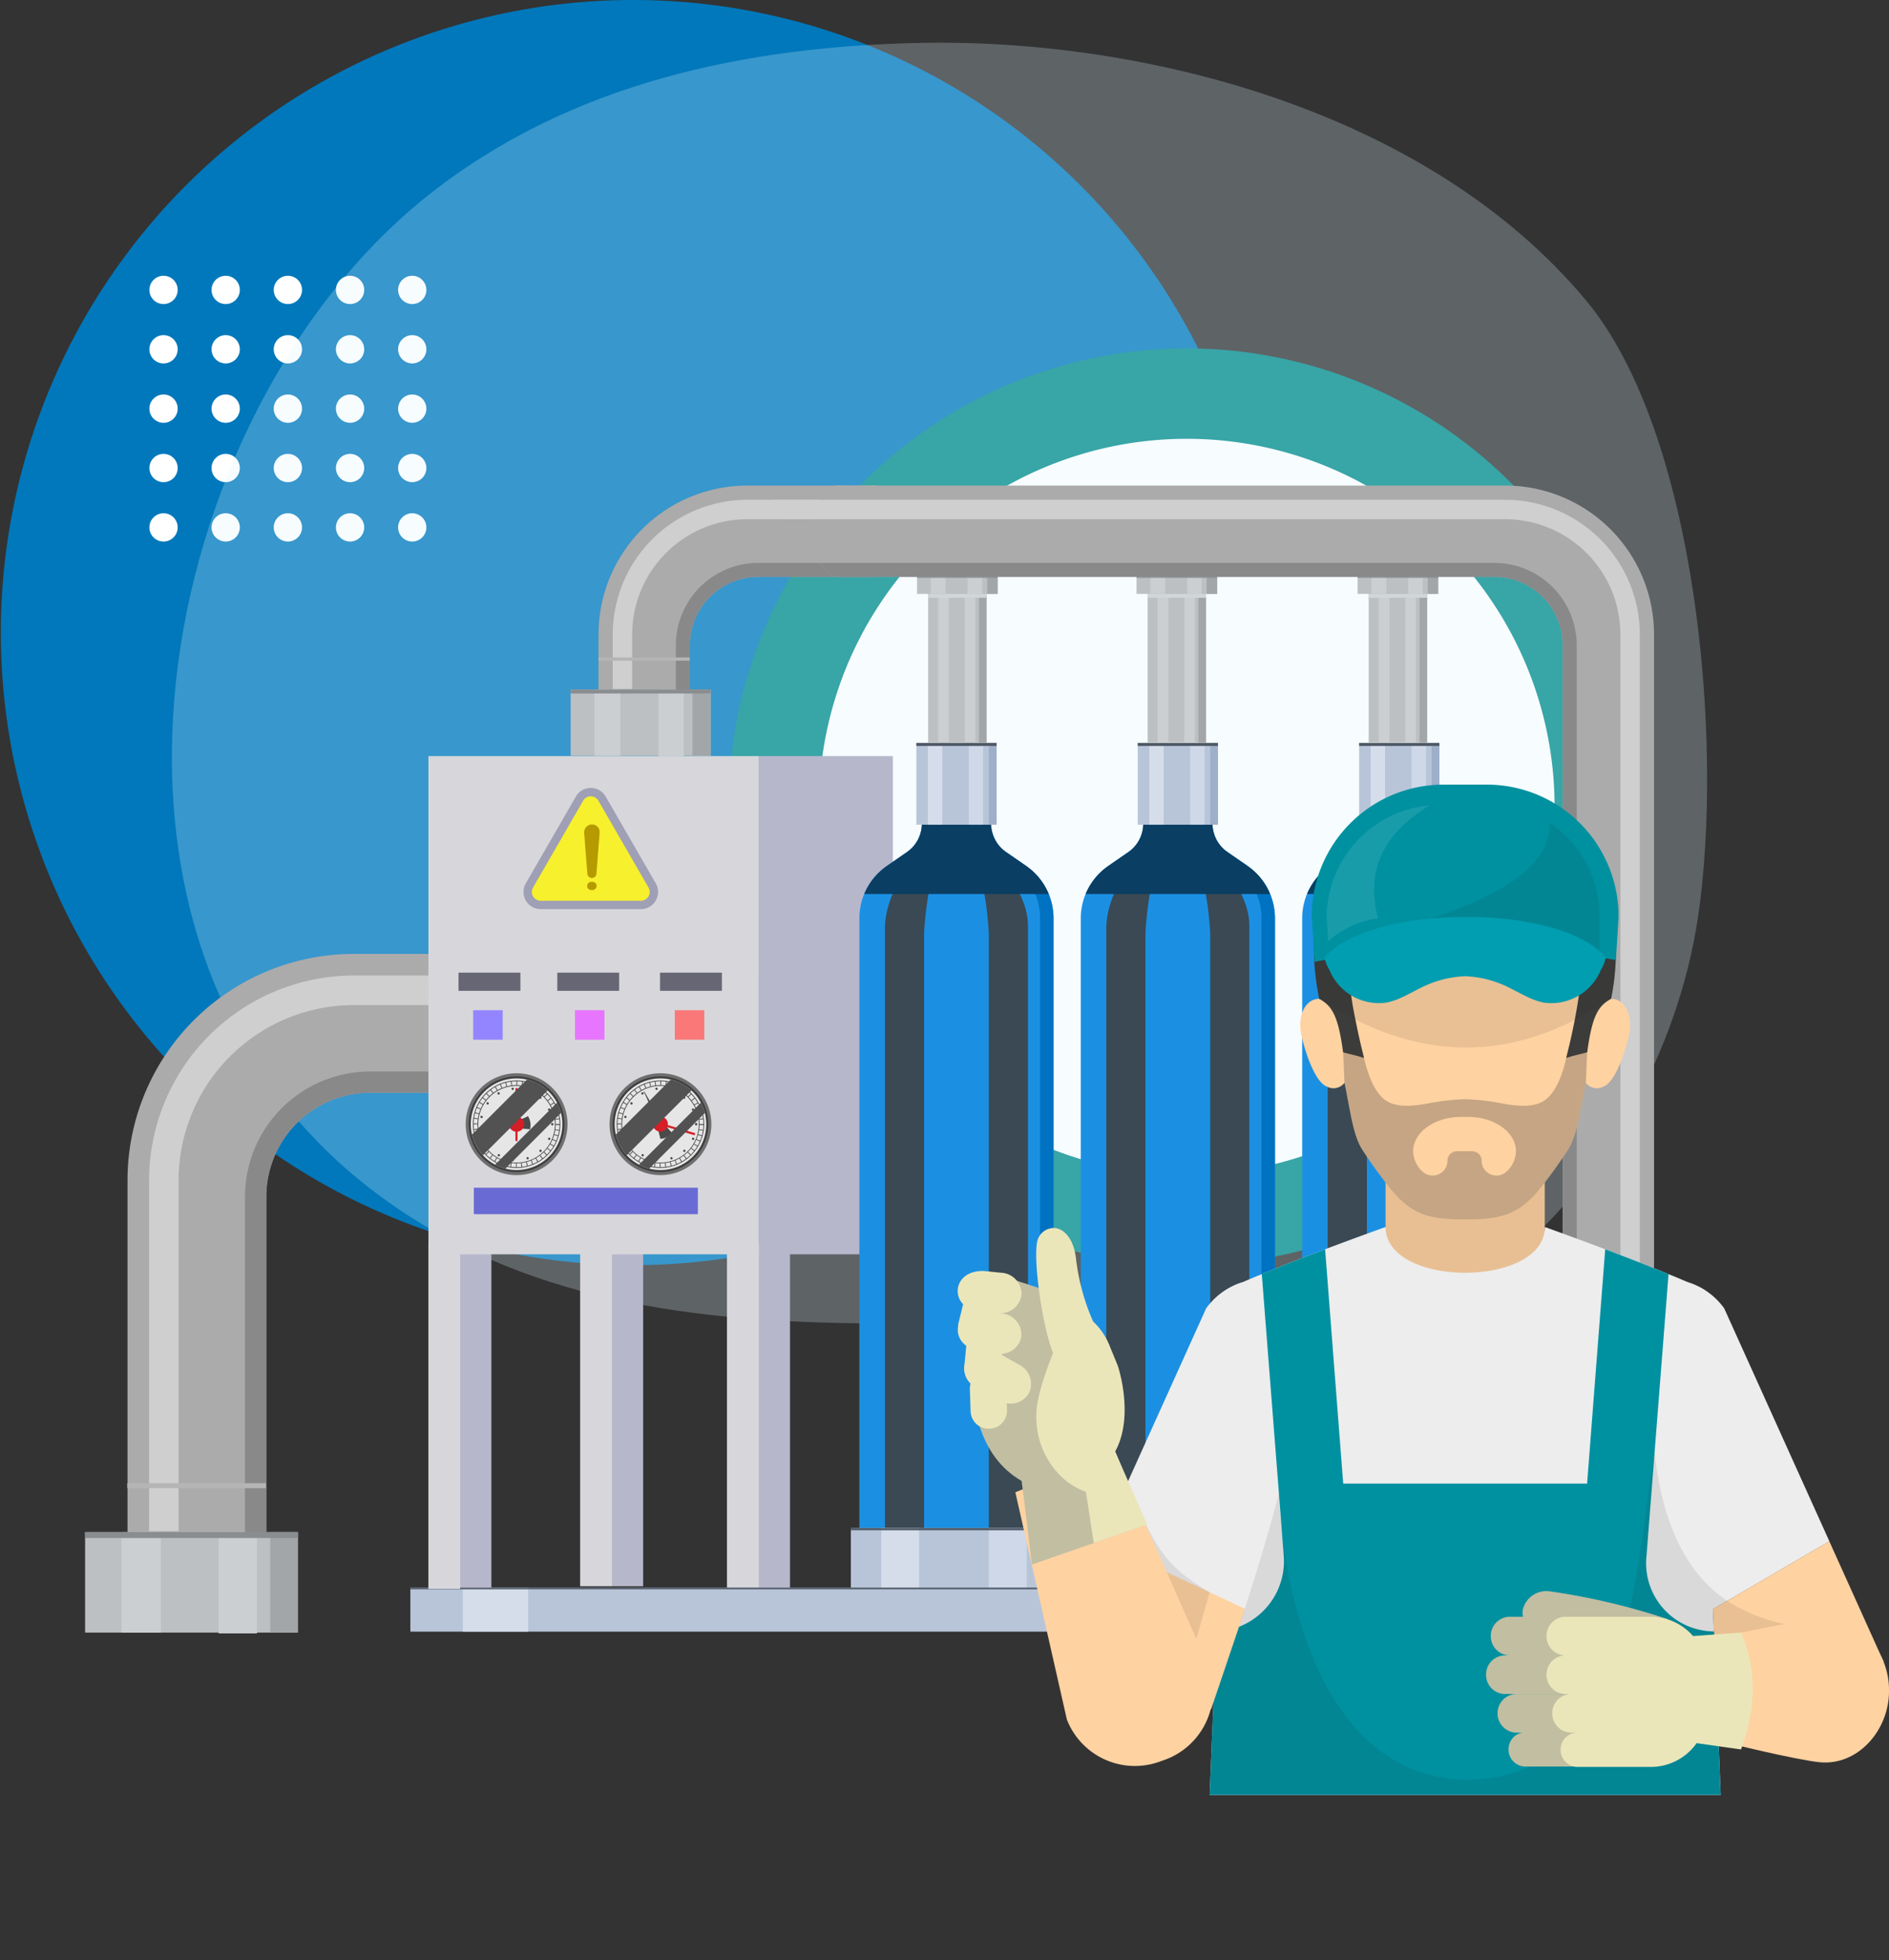 <svg xmlns="http://www.w3.org/2000/svg" xmlns:xlink="http://www.w3.org/1999/xlink" width="244.164" height="253.249" viewBox="0 0 244.164 253.249">
  <rect x="0" y="0" width="244.164" height="253.249" fill="#333333" stroke="none"/>
  <defs>
    <clipPath id="clip-path">
      <rect id="Rectángulo_33841" data-name="Rectángulo 33841" width="198.44" height="165.491" fill="none"/>
    </clipPath>
    <clipPath id="clip-path-2">
      <rect id="BG" width="224" height="253" transform="translate(0 0.474)" fill="none" opacity="0.949"/>
    </clipPath>
    <clipPath id="clip-path-3">
      <rect id="Rectángulo_349081" data-name="Rectángulo 349081" width="209.093" height="148.351" fill="none"/>
    </clipPath>
    <clipPath id="clip-path-5">
      <path id="Trazado_719559" data-name="Trazado 719559" d="M122.847,107.961c-.025,0-.051,0-.076,0s-.051,0-.076,0-.05,0-.076,0-.051,0-.076,0-.051,0-.076,0-.051,0-.076,0-.051,0-.076,0-.051,0-.076,0-.05,0-.076,0-.051,0-.076,0-.051,0-.076,0-.051,0-.076,0-.051,0-.076,0-.051,0-.076,0-.05,0-.076,0-.051,0-.076,0-.051,0-.076,0-.051,0-.076,0-.05,0-.076,0-.051,0-.076,0-.05,0-.076,0-.051,0-.076,0-.051,0-.076,0-.051,0-.076,0-.05,0-.076,0-.051,0-.076,0-.05,0-.076,0-.051,0-.076,0-.051,0-.076,0-.051,0-.076,0-.051,0-.076,0-.051,0-.076,0-.05,0-.076,0-.051,0-.076,0-.051,0-.076,0-.051,0-.076,0-.051,0-.076,0-.051,0-.076,0-.05,0-.076,0-.051,0-.076,0-.051,0-.076,0-.051,0-.076,0-.051,0-.076,0-.051,0-.076,0-.05,0-.076,0-.051,0-.076,0-.051,0-.076,0-.051,0-.076,0-.051,0-.076,0c-5.105,0-9.243,7.245-9.243,16.182s4.137,16.182,9.243,16.182c.025,0,.051,0,.076,0s.051,0,.076,0,.05,0,.076,0,.05,0,.076,0,.05,0,.076,0,.051,0,.076,0,.051,0,.076,0,.051,0,.076,0,.05,0,.076,0,.05,0,.076,0,.05,0,.076,0,.051,0,.076,0,.051,0,.076,0,.051,0,.076,0,.05,0,.076,0,.05,0,.076,0,.05,0,.076,0,.051,0,.076,0,.051,0,.076,0,.051,0,.076,0,.05,0,.076,0,.05,0,.076,0,.051,0,.076,0,.051,0,.076,0,.051,0,.076,0,.051,0,.076,0,.051,0,.076,0,.05,0,.076,0,.051,0,.076,0,.051,0,.076,0,.051,0,.076,0,.051,0,.076,0,.05,0,.076,0,.05,0,.076,0,.05,0,.076,0,.051,0,.076,0,.051,0,.076,0,.051,0,.076,0,.05,0,.076,0,.05,0,.076,0,.05,0,.076,0,.051,0,.076,0,.051,0,.076,0,.051,0,.076,0,.05,0,.076,0,.05,0,.076,0,.05,0,.076,0,.051,0,.076,0,.051,0,.076,0,.051,0,.076,0c5.1,0,9.243-7.245,9.243-16.182s-4.138-16.182-9.243-16.182c-.026,0-.051,0-.076,0" transform="translate(-109.875 -107.958)" fill="none"/>
    </clipPath>
    <clipPath id="clip-path-7">
      <path id="Trazado_719563" data-name="Trazado 719563" d="M119.331,120.217l-.048,0-.048,0-.048,0-.047,0-.048,0-.048,0-.047,0-.048,0-.048,0-.048,0-.048,0-.047,0-.048,0-.048,0-.047,0-.048,0-.047,0-.048,0-.048,0-.047,0-.048,0-.048,0-.048,0-.048,0-.047,0-.048,0-.048,0-.048,0-.048,0-.047,0-.048,0-.047,0-.048,0-.048,0-.048,0-.048,0-.047,0-.048,0-.048,0-.047,0-.048,0-.047,0-.048,0-.048,0-.047,0-.048,0-.048,0-.048,0-.048,0c-3.2,0-5.793,4.541-5.793,10.143s2.594,10.143,5.793,10.143l.048,0,.048,0,.048,0,.048,0,.047,0,.048,0,.048,0,.047,0,.048,0,.047,0,.048,0,.048,0,.047,0,.048,0,.048,0,.048,0,.048,0,.047,0,.048,0,.047,0,.048,0,.048,0,.048,0,.048,0,.047,0,.048,0,.048,0,.048,0,.048,0,.047,0,.048,0,.048,0,.047,0,.048,0,.047,0,.048,0,.048,0,.047,0,.048,0,.048,0,.048,0,.048,0,.047,0,.048,0,.048,0,.047,0,.048,0,.048,0,.048,0,.048,0c3.2,0,5.793-4.541,5.793-10.143s-2.594-10.143-5.793-10.143l-.048,0" transform="translate(-111.199 -120.215)" fill="none"/>
    </clipPath>
    <clipPath id="clip-path-9">
      <rect id="Rectángulo_348940" data-name="Rectángulo 348940" width="27.502" height="0.766" fill="none"/>
    </clipPath>
    <clipPath id="clip-path-10">
      <path id="Trazado_719572" data-name="Trazado 719572" d="M64.59,122.853h-29a24.463,24.463,0,0,0-24.463,24.463v50.272H29.064V154.233a13.445,13.445,0,0,1,13.445-13.445H65.445v-.043c2.693-.241,4.825-4.157,4.825-8.968,0-4.966-2.27-8.991-5.086-8.991a2.963,2.963,0,0,0-.594.066" transform="translate(-11.128 -122.787)" fill="none"/>
    </clipPath>
    <clipPath id="clip-path-12">
      <rect id="Rectángulo_348943" data-name="Rectángulo 348943" width="17.913" height="0.641" fill="none"/>
    </clipPath>
    <clipPath id="clip-path-13">
      <rect id="Rectángulo_348949" data-name="Rectángulo 348949" width="18.094" height="0.504" fill="none"/>
    </clipPath>
    <clipPath id="clip-path-14">
      <path id="Trazado_719581" data-name="Trazado 719581" d="M170.268,0a1.926,1.926,0,0,0-.391.043H150.8A16.094,16.094,0,0,0,134.7,16.138V26.424h11.8V20.689a8.846,8.846,0,0,1,8.845-8.845h15.09v-.028c1.772-.159,3.175-2.736,3.175-5.9C173.614,2.648,172.12,0,170.268,0Z" transform="translate(-134.703)" fill="none"/>
    </clipPath>
    <clipPath id="clip-path-16">
      <rect id="Rectángulo_348952" data-name="Rectángulo 348952" width="11.785" height="0.422" fill="none"/>
    </clipPath>
    <clipPath id="clip-path-18">
      <path id="Trazado_719590" data-name="Trazado 719590" d="M194.223,0c-1.852,0-3.346,2.648-3.346,5.915,0,3.165,1.4,5.742,3.175,5.9v.028h84.93a8.846,8.846,0,0,1,8.846,8.845V133.857h11.8V16.138A16.094,16.094,0,0,0,283.533.043H194.614A1.926,1.926,0,0,0,194.223,0Z" transform="translate(-190.877)" fill="none"/>
    </clipPath>
    <clipPath id="clip-path-21">
      <rect id="Rectángulo_348971" data-name="Rectángulo 348971" width="7.55" height="0.551" fill="none"/>
    </clipPath>
    <clipPath id="clip-path-22">
      <rect id="Rectángulo_348977" data-name="Rectángulo 348977" width="10.42" height="0.13" fill="none"/>
    </clipPath>
    <clipPath id="clip-path-23">
      <rect id="Rectángulo_348978" data-name="Rectángulo 348978" width="7.754" height="100.492" fill="none"/>
    </clipPath>
    <clipPath id="clip-path-25">
      <path id="Trazado_719601" data-name="Trazado 719601" d="M211.209,84.114V86.4a4.463,4.463,0,0,1-1.926,3.671l-2.594,1.792a8.229,8.229,0,0,0-3.551,6.77v85.055h25.094V98.63a8.229,8.229,0,0,0-3.551-6.77l-2.594-1.792a4.463,4.463,0,0,1-1.926-3.671V84.114Z" transform="translate(-203.138 -84.114)" fill="none"/>
    </clipPath>
    <clipPath id="clip-path-26">
      <rect id="Rectángulo_348982" data-name="Rectángulo 348982" width="11.373" height="1.614" fill="none"/>
    </clipPath>
    <clipPath id="clip-path-27">
      <rect id="Rectángulo_348984" data-name="Rectángulo 348984" width="45.346" height="17.316" fill="none"/>
    </clipPath>
    <clipPath id="clip-path-29">
      <rect id="Rectángulo_348990" data-name="Rectángulo 348990" width="10.37" height="0.391" fill="none"/>
    </clipPath>
    <clipPath id="clip-path-30">
      <rect id="Rectángulo_348996" data-name="Rectángulo 348996" width="27.296" height="0.287" fill="none"/>
    </clipPath>
    <clipPath id="clip-path-31">
      <rect id="Rectángulo_349002" data-name="Rectángulo 349002" width="167.052" height="0.211" fill="none"/>
    </clipPath>
    <clipPath id="clip-path-34">
      <path id="Trazado_719606" data-name="Trazado 719606" d="M269.293,84.114V86.4a4.463,4.463,0,0,1-1.926,3.671l-2.594,1.792a8.228,8.228,0,0,0-3.551,6.77v85.055h25.094V98.63a8.229,8.229,0,0,0-3.551-6.77l-2.594-1.792a4.463,4.463,0,0,1-1.926-3.671V84.114Z" transform="translate(-261.222 -84.114)" fill="none"/>
    </clipPath>
    <clipPath id="clip-path-42">
      <path id="Trazado_719611" data-name="Trazado 719611" d="M327.377,84.114V86.4a4.462,4.462,0,0,1-1.926,3.671l-2.594,1.792a8.229,8.229,0,0,0-3.551,6.77v85.055H344.4V98.63a8.229,8.229,0,0,0-3.551-6.77l-2.594-1.792a4.463,4.463,0,0,1-1.926-3.671V84.114Z" transform="translate(-319.306 -84.114)" fill="none"/>
    </clipPath>
    <clipPath id="clip-path-48">
      <rect id="Rectángulo_349049" data-name="Rectángulo 349049" width="9.783" height="9.783" fill="none"/>
    </clipPath>
    <clipPath id="clip-path-49">
      <rect id="Rectángulo_349050" data-name="Rectángulo 349050" width="8.528" height="8.528" fill="none"/>
    </clipPath>
    <clipPath id="clip-path-50">
      <rect id="Rectángulo_349052" data-name="Rectángulo 349052" width="9.782" height="9.783" fill="none"/>
    </clipPath>
    <clipPath id="clip-path-56">
      <rect id="Rectángulo_349362" data-name="Rectángulo 349362" width="120.377" height="130.543" fill="none"/>
    </clipPath>
    <clipPath id="clip-path-57">
      <rect id="Rectángulo_349361" data-name="Rectángulo 349361" width="120.378" height="130.542" fill="none"/>
    </clipPath>
    <clipPath id="clip-path-58">
      <rect id="Rectángulo_349355" data-name="Rectángulo 349355" width="79.421" height="44.275" fill="none"/>
    </clipPath>
    <clipPath id="clip-path-59">
      <rect id="Rectángulo_349356" data-name="Rectángulo 349356" width="39.045" height="17.829" fill="none"/>
    </clipPath>
    <clipPath id="clip-path-60">
      <rect id="Rectángulo_349357" data-name="Rectángulo 349357" width="27.385" height="16.473" fill="none"/>
    </clipPath>
    <clipPath id="clip-path-61">
      <rect id="Rectángulo_349358" data-name="Rectángulo 349358" width="31.542" height="22.496" fill="none"/>
    </clipPath>
    <clipPath id="clip-path-62">
      <rect id="Rectángulo_349359" data-name="Rectángulo 349359" width="10.444" height="21.962" fill="none"/>
    </clipPath>
    <clipPath id="clip-path-63">
      <rect id="Rectángulo_349360" data-name="Rectángulo 349360" width="13.284" height="17.525" fill="none"/>
    </clipPath>
  </defs>
  <g id="Grupo_1011765" data-name="Grupo 1011765" transform="translate(0 -0.225)">
    <g id="Grupo_1009020" data-name="Grupo 1009020" transform="translate(0.109 0.225)">
      <path id="Trazado_113636" data-name="Trazado 113636" d="M163.468,230.752a81.734,81.734,0,1,1-81.734-81.734,81.734,81.734,0,0,1,81.734,81.734" transform="translate(0 -149.018)" fill="#0078bb"/>
      <path id="Trazado_113637" data-name="Trazado 113637" d="M1106.688,497.705a59.225,59.225,0,1,1-59.225-59.225,59.225,59.225,0,0,1,59.225,59.225" transform="translate(-894.179 -393.462)" fill="#008b8a"/>
      <path id="Trazado_113638" data-name="Trazado 113638" d="M1158.421,561.116a47.547,47.547,0,1,1-47.547-47.547,47.547,47.547,0,0,1,47.547,47.547" transform="translate(-957.59 -456.873)" fill="#fff"/>
      <path id="Trazado_113665" data-name="Trazado 113665" d="M127.129,379.954a1.827,1.827,0,1,1-1.826-1.826,1.826,1.826,0,0,1,1.826,1.826" transform="translate(-104.273 -342.496)" fill="#fff"/>
      <path id="Trazado_113666" data-name="Trazado 113666" d="M178.8,379.954a1.827,1.827,0,1,1-1.826-1.826,1.826,1.826,0,0,1,1.826,1.826" transform="translate(-147.911 -342.496)" fill="#fff"/>
      <path id="Trazado_113667" data-name="Trazado 113667" d="M230.479,379.954a1.827,1.827,0,1,1-1.826-1.826,1.826,1.826,0,0,1,1.826,1.826" transform="translate(-191.55 -342.496)" fill="#fff"/>
      <path id="Trazado_113668" data-name="Trazado 113668" d="M282.154,379.954a1.827,1.827,0,1,1-1.827-1.826,1.827,1.827,0,0,1,1.827,1.826" transform="translate(-235.188 -342.496)" fill="#fff"/>
      <path id="Trazado_113669" data-name="Trazado 113669" d="M333.829,379.954A1.827,1.827,0,1,1,332,378.128a1.826,1.826,0,0,1,1.826,1.826" transform="translate(-278.826 -342.496)" fill="#fff"/>
      <path id="Trazado_113670" data-name="Trazado 113670" d="M127.129,429.281a1.827,1.827,0,1,1-1.826-1.826,1.826,1.826,0,0,1,1.826,1.826" transform="translate(-104.273 -384.151)" fill="#fff"/>
      <path id="Trazado_113671" data-name="Trazado 113671" d="M178.8,429.281a1.827,1.827,0,1,1-1.826-1.826,1.826,1.826,0,0,1,1.826,1.826" transform="translate(-147.911 -384.151)" fill="#fff"/>
      <path id="Trazado_113672" data-name="Trazado 113672" d="M230.479,429.281a1.827,1.827,0,1,1-1.826-1.826,1.826,1.826,0,0,1,1.826,1.826" transform="translate(-191.55 -384.151)" fill="#fff"/>
      <path id="Trazado_113673" data-name="Trazado 113673" d="M282.154,429.281a1.827,1.827,0,1,1-1.827-1.826,1.827,1.827,0,0,1,1.827,1.826" transform="translate(-235.188 -384.151)" fill="#fff"/>
      <path id="Trazado_113674" data-name="Trazado 113674" d="M333.829,429.281A1.827,1.827,0,1,1,332,427.454a1.826,1.826,0,0,1,1.826,1.826" transform="translate(-278.826 -384.151)" fill="#fff"/>
      <path id="Trazado_113675" data-name="Trazado 113675" d="M127.129,478.607a1.827,1.827,0,1,1-1.826-1.826,1.826,1.826,0,0,1,1.826,1.826" transform="translate(-104.273 -425.807)" fill="#fff"/>
      <path id="Trazado_113676" data-name="Trazado 113676" d="M178.8,478.607a1.827,1.827,0,1,1-1.826-1.826,1.826,1.826,0,0,1,1.826,1.826" transform="translate(-147.911 -425.807)" fill="#fff"/>
      <path id="Trazado_113677" data-name="Trazado 113677" d="M230.479,478.607a1.827,1.827,0,1,1-1.826-1.826,1.826,1.826,0,0,1,1.826,1.826" transform="translate(-191.55 -425.807)" fill="#fff"/>
      <path id="Trazado_113678" data-name="Trazado 113678" d="M282.154,478.607a1.827,1.827,0,1,1-1.827-1.826,1.827,1.827,0,0,1,1.827,1.826" transform="translate(-235.188 -425.807)" fill="#fff"/>
      <path id="Trazado_113679" data-name="Trazado 113679" d="M333.829,478.607A1.827,1.827,0,1,1,332,476.781a1.826,1.826,0,0,1,1.826,1.826" transform="translate(-278.826 -425.807)" fill="#fff"/>
      <path id="Trazado_113680" data-name="Trazado 113680" d="M127.129,527.933a1.827,1.827,0,1,1-1.826-1.826,1.826,1.826,0,0,1,1.826,1.826" transform="translate(-104.273 -467.461)" fill="#fff"/>
      <path id="Trazado_113681" data-name="Trazado 113681" d="M178.8,527.933a1.827,1.827,0,1,1-1.826-1.826,1.826,1.826,0,0,1,1.826,1.826" transform="translate(-147.911 -467.461)" fill="#fff"/>
      <path id="Trazado_113682" data-name="Trazado 113682" d="M230.479,527.933a1.827,1.827,0,1,1-1.826-1.826,1.826,1.826,0,0,1,1.826,1.826" transform="translate(-191.55 -467.461)" fill="#fff"/>
      <path id="Trazado_113683" data-name="Trazado 113683" d="M282.154,527.933a1.827,1.827,0,1,1-1.827-1.826,1.827,1.827,0,0,1,1.827,1.826" transform="translate(-235.188 -467.461)" fill="#fff"/>
      <path id="Trazado_113684" data-name="Trazado 113684" d="M333.829,527.933A1.827,1.827,0,1,1,332,526.107a1.826,1.826,0,0,1,1.826,1.826" transform="translate(-278.826 -467.461)" fill="#fff"/>
      <path id="Trazado_113685" data-name="Trazado 113685" d="M127.129,577.26a1.827,1.827,0,1,1-1.826-1.826,1.826,1.826,0,0,1,1.826,1.826" transform="translate(-104.273 -509.116)" fill="#fff"/>
      <path id="Trazado_113686" data-name="Trazado 113686" d="M178.8,577.26a1.827,1.827,0,1,1-1.826-1.826,1.826,1.826,0,0,1,1.826,1.826" transform="translate(-147.911 -509.116)" fill="#fff"/>
      <path id="Trazado_113687" data-name="Trazado 113687" d="M230.479,577.26a1.827,1.827,0,1,1-1.826-1.826,1.826,1.826,0,0,1,1.826,1.826" transform="translate(-191.55 -509.116)" fill="#fff"/>
      <path id="Trazado_113688" data-name="Trazado 113688" d="M282.154,577.26a1.827,1.827,0,1,1-1.827-1.826,1.827,1.827,0,0,1,1.827,1.826" transform="translate(-235.188 -509.116)" fill="#fff"/>
      <path id="Trazado_113689" data-name="Trazado 113689" d="M333.829,577.26A1.827,1.827,0,1,1,332,575.433a1.826,1.826,0,0,1,1.826,1.826" transform="translate(-278.826 -509.116)" fill="#fff"/>
      <g id="Grupo_1002336" data-name="Grupo 1002336" transform="translate(22.109 5.518)" opacity="0.251">
        <g id="Grupo_80323" data-name="Grupo 80323" clip-path="url(#clip-path)">
          <path id="Trazado_113615" data-name="Trazado 113615" d="M126.8,162.885c-1.874-.145-3.787-.228-5.746-.213-10.364.078-20.5,2.921-30.928,2.812-22.094-.233-44.833-2.567-63.929-16.995C-16.106,116.524-2.239,48.054,32.831,19.944,51.466,5.008,74.677.441,96.916.018c28.627-.544,65.346,8.688,85.857,33.258,14.29,17.119,17.843,57,14.5,79.6-2.659,17.989-12.639,34.952-25.245,44.827-15.722,12.314-29.052,6.431-45.23,5.18" transform="translate(0 0.004)" fill="#e0f4fe"/>
        </g>
      </g>
    </g>
    <g id="Grupo_1009021" data-name="Grupo 1009021" transform="translate(0 0)">
      <g id="Enmascarar_grupo_998583" data-name="Enmascarar grupo 998583" transform="translate(0 0)" clip-path="url(#clip-path-2)">
        <rect id="dylan-shaw-UxyWwU6n_ts-unsplash" width="238.79" height="282.879" transform="translate(-6.345 -14.481)" fill="none"/>
      </g>
      <g id="Grupo_1011767" data-name="Grupo 1011767" transform="translate(-1165 -3416.284)">
        <g id="Grupo_1010618" data-name="Grupo 1010618" transform="translate(1176 3479.205)">
          <g id="Grupo_1010617" data-name="Grupo 1010617" clip-path="url(#clip-path-3)">
            <rect id="Rectángulo_348927" data-name="Rectángulo 348927" width="4.109" height="44.563" transform="translate(68.022 97.696)" fill="#b7b7cc"/>
            <rect id="Rectángulo_348928" data-name="Rectángulo 348928" width="4.109" height="44.563" transform="translate(63.986 97.696)" fill="#d7d7db"/>
            <g id="Grupo_1010479" data-name="Grupo 1010479">
              <g id="Grupo_1010478" data-name="Grupo 1010478" clip-path="url(#clip-path-3)">
                <path id="Trazado_719558" data-name="Trazado 719558" d="M122.923,107.958c-.026,0-.051,0-.076,0s-.05,0-.076,0-.051,0-.076,0-.05,0-.076,0-.051,0-.076,0-.05,0-.076,0-.051,0-.076,0-.05,0-.076,0-.051,0-.076,0-.05,0-.076,0-.051,0-.076,0-.05,0-.076,0-.051,0-.076,0-.051,0-.076,0-.051,0-.076,0-.05,0-.076,0-.051,0-.076,0-.051,0-.076,0-.051,0-.076,0-.051,0-.076,0-.051,0-.076,0-.051,0-.076,0-.051,0-.076,0-.051,0-.076,0-.051,0-.076,0-.051,0-.076,0-.051,0-.076,0-.051,0-.076,0-.051,0-.076,0-.051,0-.076,0-.051,0-.076,0-.051,0-.076,0-.051,0-.076,0-.051,0-.076,0-.051,0-.076,0-.051,0-.076,0-.051,0-.076,0-.051,0-.076,0-.051,0-.076,0-.051,0-.076,0-.051,0-.076,0-.051,0-.076,0-.051,0-.076,0-.051,0-.076,0-.051,0-.076,0-.051,0-.076,0-.051,0-.076,0-.051,0-.076,0-.051,0-.076,0-.051,0-.076,0c-5.1,0-9.243,7.245-9.243,16.182s4.138,16.181,9.243,16.181c.026,0,.051,0,.076,0s.05,0,.076,0,.051,0,.076,0,.05,0,.076,0,.051,0,.076,0,.05,0,.076,0,.051,0,.076,0,.05,0,.076,0,.051,0,.076,0,.05,0,.076,0,.051,0,.076,0,.05,0,.076,0,.051,0,.076,0,.05,0,.076,0,.051,0,.076,0,.05,0,.076,0,.051,0,.076,0,.05,0,.076,0,.051,0,.076,0,.05,0,.076,0,.051,0,.076,0,.05,0,.076,0,.051,0,.076,0,.05,0,.076,0,.051,0,.076,0,.05,0,.076,0,.051,0,.076,0,.05,0,.076,0,.051,0,.076,0,.05,0,.076,0,.051,0,.076,0,.05,0,.076,0,.051,0,.076,0,.05,0,.076,0,.051,0,.076,0,.051,0,.076,0,.051,0,.076,0,.05,0,.076,0,.051,0,.076,0,.051,0,.076,0,.051,0,.076,0,.051,0,.076,0,.051,0,.076,0,.051,0,.076,0,.051,0,.076,0,.051,0,.076,0,.051,0,.076,0,.051,0,.076,0,.051,0,.076,0,.051,0,.076,0c5.1,0,9.243-7.245,9.243-16.181s-4.138-16.182-9.243-16.182" transform="translate(-55.742 -54.77)" fill="#1a89db"/>
              </g>
            </g>
            <g id="Grupo_1010481" data-name="Grupo 1010481" transform="translate(54.133 53.188)">
              <g id="Grupo_1010480" data-name="Grupo 1010480" clip-path="url(#clip-path-5)">
                <rect id="Rectángulo_348930" data-name="Rectángulo 348930" width="19.682" height="7.523" transform="translate(5.274 25.986)" fill="#026ab5"/>
                <rect id="Rectángulo_348931" data-name="Rectángulo 348931" width="9.149" height="7.523" transform="translate(7.068 2.74)" fill="#2ea7ff"/>
              </g>
            </g>
            <g id="Grupo_1010483" data-name="Grupo 1010483">
              <g id="Grupo_1010482" data-name="Grupo 1010482" clip-path="url(#clip-path-3)">
                <path id="Trazado_719560" data-name="Trazado 719560" d="M128.36,124.14c0,8.937-4.138,16.182-9.243,16.182s-9.243-7.245-9.243-16.182,4.138-16.182,9.243-16.182,9.243,7.245,9.243,16.182" transform="translate(-55.742 -54.77)" fill="#4ab5ff"/>
                <path id="Trazado_719561" data-name="Trazado 719561" d="M118.089,140.38c-.207-.089-.34-.489-.293-.888s.254-.651.465-.555v-.007a.9.9,0,0,1,.3.888c-.038.34-.2.577-.378.577a.4.4,0,0,1-.09-.015m3.081-.57c-.047-.4.082-.8.294-.888s.421.163.469.563-.086.792-.294.88a.2.2,0,0,1-.09.022c-.175,0-.34-.236-.379-.576m-6.28-2.324a1.233,1.233,0,0,1-.066-1.043c.133-.318.379-.37.551-.118a1.231,1.231,0,0,1,.063,1.036c-.078.185-.192.281-.309.281a.3.3,0,0,1-.238-.156m9.4-.148a1.223,1.223,0,0,1,.063-1.043c.168-.252.414-.2.548.118a1.239,1.239,0,0,1-.063,1.043.3.3,0,0,1-.242.156c-.113,0-.231-.1-.3-.274m-11.625-5.083a1.106,1.106,0,0,1,.18-.984c.2-.185.43-.03.523.34V131.6a1.11,1.11,0,0,1-.18.992.247.247,0,0,1-.172.074c-.144,0-.285-.148-.351-.414m13.869.3a1.112,1.112,0,0,1-.183-.991c.094-.363.328-.518.524-.34a1.1,1.1,0,0,1,.18.984c-.067.267-.207.422-.352.422a.244.244,0,0,1-.168-.074m-14.671-6.844c0-.407.172-.74.392-.74s.391.326.391.74-.172.74-.391.74-.392-.326-.392-.74m15.2-.044v-.06c0-.406.172-.74.387-.74s.392.326.4.733v.067c0,.406-.175.74-.391.74s-.391-.333-.391-.74m-14.241-5.52a1.1,1.1,0,0,1-.184-.984c.095-.37.325-.525.52-.348a1.092,1.092,0,0,1,.184.984c-.067.267-.207.422-.351.422a.238.238,0,0,1-.169-.074m13.509-.429h0a1.124,1.124,0,0,1,.176-.991c.2-.178.43-.03.528.333h0a1.114,1.114,0,0,1-.175.992.259.259,0,0,1-.172.081c-.145,0-.286-.155-.353-.414m-11.546-4.773a1.251,1.251,0,0,1,.062-1.043c.168-.252.415-.2.547.118a1.24,1.24,0,0,1-.059,1.043.326.326,0,0,1-.246.163c-.113,0-.227-.1-.3-.281m9.528.074a1.237,1.237,0,0,1-.066-1.043c.133-.318.379-.377.548-.126a1.234,1.234,0,0,1,.066,1.044c-.078.185-.192.281-.309.281a.3.3,0,0,1-.238-.155m-6.565-3.145c-.047-.4.082-.791.294-.887s.422.163.469.562-.082.791-.293.88a.2.2,0,0,1-.086.022c-.18,0-.344-.237-.383-.577m3.672.548h0c-.211-.089-.344-.481-.3-.88s.254-.651.465-.563.344.481.3.88c-.039.348-.2.577-.379.577a.318.318,0,0,1-.086-.015" transform="translate(-56.75 -56.295)" fill="#cceaff"/>
                <path id="Trazado_719562" data-name="Trazado 719562" d="M119.377,120.215l-.048,0-.048,0-.048,0-.047,0-.048,0-.048,0-.048,0-.048,0-.048,0-.048,0-.047,0-.048,0-.048,0-.048,0-.048,0-.047,0-.048,0-.048,0-.048,0-.048,0-.048,0-.048,0-.047,0-.048,0-.048,0-.048,0-.048,0-.048,0-.048,0-.047,0-.048,0-.048,0-.048,0-.048,0-.048,0-.047,0-.048,0-.048,0-.048,0-.048,0-.048,0-.048,0-.047,0-.048,0-.048,0-.048,0-.048,0-.047,0-.048,0-.048,0c-3.2,0-5.794,4.541-5.794,10.143s2.594,10.143,5.794,10.143l.048,0,.048,0,.047,0,.048,0,.048,0,.048,0,.048,0,.047,0,.048,0,.048,0,.048,0,.048,0,.048,0,.048,0,.047,0,.048,0,.048,0,.048,0,.048,0,.048,0,.047,0,.048,0,.048,0,.048,0,.048,0,.048,0,.048,0,.047,0,.048,0,.048,0,.048,0,.048,0,.048,0,.048,0,.047,0,.048,0,.048,0,.048,0,.048,0,.047,0,.048,0,.048,0,.048,0,.048,0,.048,0,.048,0,.047,0,.048,0,.048,0,.048,0c3.2,0,5.794-4.541,5.794-10.143s-2.594-10.143-5.794-10.143" transform="translate(-56.414 -60.988)" fill="#bfbfbf"/>
              </g>
            </g>
            <g id="Grupo_1010485" data-name="Grupo 1010485" transform="translate(54.785 59.227)">
              <g id="Grupo_1010484" data-name="Grupo 1010484" clip-path="url(#clip-path-7)">
                <rect id="Rectángulo_348933" data-name="Rectángulo 348933" width="12.337" height="4.715" transform="translate(3.306 16.288)" fill="#ababab"/>
                <rect id="Rectángulo_348934" data-name="Rectángulo 348934" width="12.337" height="4.715" transform="translate(4.43 1.717)" fill="#e0e0e0"/>
              </g>
            </g>
            <g id="Grupo_1010490" data-name="Grupo 1010490">
              <g id="Grupo_1010489" data-name="Grupo 1010489" clip-path="url(#clip-path-3)">
                <path id="Trazado_719564" data-name="Trazado 719564" d="M122.786,130.358c0,5.6-2.594,10.143-5.794,10.143s-5.793-4.541-5.793-10.143,2.594-10.143,5.793-10.143,5.794,4.541,5.794,10.143" transform="translate(-56.414 -60.988)" fill="#d6d6d6"/>
                <path id="Trazado_719565" data-name="Trazado 719565" d="M110.5,131.778c0,4.966,2.283,8.991,5.1,8.991s5.086-4.026,5.086-8.991-2.27-8.991-5.086-8.991-5.1,4.026-5.1,8.991" transform="translate(-56.059 -62.293)" fill="#ababab"/>
                <path id="Trazado_719566" data-name="Trazado 719566" d="M29.064,197.657H11.128V152.174a29.252,29.252,0,0,1,29.253-29.252H65.445v17.936H42.508A13.444,13.444,0,0,0,29.064,154.3Z" transform="translate(-5.646 -62.362)" fill="#ababab"/>
                <path id="Trazado_719567" data-name="Trazado 719567" d="M20.6,200.374H16.787V155.045a26.494,26.494,0,0,1,26.464-26.464H65.528v2.233H63.62V132.4H43.251A22.675,22.675,0,0,0,20.6,155.045Z" transform="translate(-8.516 -65.233)" fill="#cfcfcf"/>
                <path id="Trazado_719568" data-name="Trazado 719568" d="M12.25,277.224l-1.125-2.611h17.9L27.9,277.224Z" transform="translate(-5.644 -139.319)" fill="#999"/>
                <path id="Trazado_719569" data-name="Trazado 719569" d="M19.439,274.645H15.591l.841,2.588,3.734.023Z" transform="translate(-7.91 -139.335)" fill="#adadad"/>
                <path id="Trazado_719570" data-name="Trazado 719570" d="M41,274.614l-.922,2.6,2.512.007,1.159-2.611Z" transform="translate(-20.335 -139.319)" fill="#7d7d7d"/>
                <rect id="Rectángulo_348935" data-name="Rectángulo 348935" width="27.502" height="12.99" transform="translate(0 135.262)" fill="#bcc0c2"/>
                <rect id="Rectángulo_348936" data-name="Rectángulo 348936" width="4.958" height="12.99" transform="translate(17.255 135.362)" fill="#cbcfd1"/>
                <rect id="Rectángulo_348937" data-name="Rectángulo 348937" width="5.091" height="12.99" transform="translate(4.694 135.262)" fill="#cbcfd1"/>
                <rect id="Rectángulo_348938" data-name="Rectángulo 348938" width="3.57" height="12.99" transform="translate(23.932 135.262)" fill="#a3a6a8"/>
                <g id="Grupo_1010488" data-name="Grupo 1010488" transform="translate(0 135.262)" style="mix-blend-mode: screen;isolation: isolate">
                  <g id="Grupo_1010487" data-name="Grupo 1010487">
                    <g id="Grupo_1010486" data-name="Grupo 1010486" clip-path="url(#clip-path-9)">
                      <rect id="Rectángulo_348939" data-name="Rectángulo 348939" width="27.502" height="0.766" transform="translate(0 0)" fill="#8a8d8f"/>
                    </g>
                  </g>
                </g>
              </g>
            </g>
            <g id="Grupo_1010492" data-name="Grupo 1010492" transform="translate(5.482 60.494)">
              <g id="Grupo_1010491" data-name="Grupo 1010491" clip-path="url(#clip-path-10)">
                <path id="Trazado_719571" data-name="Trazado 719571" d="M58.147,153.747A16.193,16.193,0,0,0,41.954,169.94V213.3H44.7V169.94A13.445,13.445,0,0,1,58.147,156.5h28.2v-2.749Z" transform="translate(-26.767 -138.494)" fill="#89898a"/>
              </g>
            </g>
            <g id="Grupo_1010500" data-name="Grupo 1010500">
              <g id="Grupo_1010499" data-name="Grupo 1010499" clip-path="url(#clip-path-3)">
                <g id="Grupo_1010495" data-name="Grupo 1010495" transform="translate(5.454 128.945)" style="mix-blend-mode: multiply;isolation: isolate">
                  <g id="Grupo_1010494" data-name="Grupo 1010494">
                    <g id="Grupo_1010493" data-name="Grupo 1010493" clip-path="url(#clip-path-12)">
                      <rect id="Rectángulo_348942" data-name="Rectángulo 348942" width="17.913" height="0.641" transform="translate(0 0)" fill="#b5b5b5"/>
                    </g>
                  </g>
                </g>
                <path id="Trazado_719573" data-name="Trazado 719573" d="M201.5,11.5a.728.728,0,0,1,.118-.647c.129-.122.284-.02.345.224v-.005a.733.733,0,0,1-.119.653.163.163,0,0,1-.113.048c-.1,0-.188-.1-.232-.272m-.528-4.3c0-.268.113-.487.257-.487s.257.214.257.487-.113.487-.257.487-.257-.214-.257-.487m.633-3.661a.724.724,0,0,1-.121-.647c.062-.243.213-.346.342-.229a.721.721,0,0,1,.121.647c-.044.175-.136.278-.232.278a.157.157,0,0,1-.11-.049" transform="translate(-101.961 -1.325)" fill="#cceaff"/>
                <path id="Trazado_719574" data-name="Trazado 719574" d="M200.081,5.916c0,3.267,1.5,5.916,3.355,5.916s3.346-2.649,3.346-5.916S205.288,0,203.436,0s-3.355,2.649-3.355,5.916" transform="translate(-101.506)" fill="#ababab"/>
                <path id="Trazado_719575" data-name="Trazado 719575" d="M146.5,26.468H134.7V19.333A19.246,19.246,0,0,1,153.949.087h16.49v11.8h-15.09a8.845,8.845,0,0,0-8.845,8.845Z" transform="translate(-68.338 -0.044)" fill="#ababab"/>
                <path id="Trazado_719576" data-name="Trazado 719576" d="M140.937,28.256h-2.51V21.223A17.431,17.431,0,0,1,155.838,3.811h14.656v1.47h-1.255V6.322h-13.4a14.918,14.918,0,0,0-14.9,14.9Z" transform="translate(-70.228 -1.933)" fill="#cfcfcf"/>
                <path id="Trazado_719577" data-name="Trazado 719577" d="M135.441,55.351l-.74-1.718H146.48l-.74,1.718Z" transform="translate(-68.337 -27.21)" fill="#999"/>
                <path id="Trazado_719578" data-name="Trazado 719578" d="M140.171,53.654h-2.532l.554,1.7,2.456.015Z" transform="translate(-69.828 -27.22)" fill="#adadad"/>
                <path id="Trazado_719579" data-name="Trazado 719579" d="M154.359,53.633l-.607,1.713,1.653,0,.763-1.718Z" transform="translate(-78.002 -27.21)" fill="#7d7d7d"/>
                <rect id="Rectángulo_348944" data-name="Rectángulo 348944" width="18.094" height="8.546" transform="translate(62.758 26.402)" fill="#bcc0c2"/>
                <rect id="Rectángulo_348945" data-name="Rectángulo 348945" width="3.262" height="8.546" transform="translate(74.11 26.467)" fill="#cbcfd1"/>
                <rect id="Rectángulo_348946" data-name="Rectángulo 348946" width="3.349" height="8.546" transform="translate(65.846 26.402)" fill="#cbcfd1"/>
                <rect id="Rectángulo_348947" data-name="Rectángulo 348947" width="2.349" height="8.546" transform="translate(78.503 26.402)" fill="#a3a6a8"/>
                <g id="Grupo_1010498" data-name="Grupo 1010498" transform="translate(62.758 26.402)" style="mix-blend-mode: screen;isolation: isolate">
                  <g id="Grupo_1010497" data-name="Grupo 1010497">
                    <g id="Grupo_1010496" data-name="Grupo 1010496" clip-path="url(#clip-path-13)">
                      <rect id="Rectángulo_348948" data-name="Rectángulo 348948" width="18.094" height="0.504" fill="#8a8d8f"/>
                    </g>
                  </g>
                </g>
              </g>
            </g>
            <g id="Grupo_1010502" data-name="Grupo 1010502" transform="translate(66.365)">
              <g id="Grupo_1010501" data-name="Grupo 1010501" clip-path="url(#clip-path-14)">
                <path id="Trazado_719580" data-name="Trazado 719580" d="M165.638,20.369a10.654,10.654,0,0,0-10.654,10.654v5.735h1.809V31.023a8.845,8.845,0,0,1,8.845-8.845h18.555V20.369Z" transform="translate(-144.992 -10.334)" fill="#89898a"/>
              </g>
            </g>
            <g id="Grupo_1010510" data-name="Grupo 1010510">
              <g id="Grupo_1010509" data-name="Grupo 1010509" clip-path="url(#clip-path-3)">
                <g id="Grupo_1010505" data-name="Grupo 1010505" transform="translate(66.345 22.246)" style="mix-blend-mode: multiply;isolation: isolate">
                  <g id="Grupo_1010504" data-name="Grupo 1010504">
                    <g id="Grupo_1010503" data-name="Grupo 1010503" clip-path="url(#clip-path-16)">
                      <rect id="Rectángulo_348951" data-name="Rectángulo 348951" width="11.785" height="0.422" fill="#b5b5b5"/>
                    </g>
                  </g>
                </g>
                <path id="Trazado_719582" data-name="Trazado 719582" d="M201.777,11.772h0a.164.164,0,0,1-.113-.048.731.731,0,0,1-.118-.653v.005c.062-.243.216-.346.344-.224a.728.728,0,0,1,.119.647c-.044.175-.136.272-.232.272m.5-4.089h0c-.144,0-.257-.219-.257-.487s.116-.487.257-.487.257.219.257.487-.116.487-.257.487m-.486-4.1h0c-.1,0-.188-.1-.232-.278a.721.721,0,0,1,.121-.647c.129-.117.28-.014.342.229a.723.723,0,0,1-.121.647.156.156,0,0,1-.11.049" transform="translate(-102.236 -1.325)" fill="#cceaff"/>
                <path id="Trazado_719583" data-name="Trazado 719583" d="M197.578,5.916c0,3.267-1.5,5.916-3.355,5.916s-3.346-2.649-3.346-5.916S192.371,0,194.223,0s3.355,2.649,3.355,5.916" transform="translate(-96.837)" fill="#ababab"/>
                <path id="Trazado_719584" data-name="Trazado 719584" d="M291.1,133.9h11.8V19.334A19.246,19.246,0,0,0,283.651.088h-86.33v11.8h84.93a8.846,8.846,0,0,1,8.845,8.845Z" transform="translate(-100.106 -0.045)" fill="#ababab"/>
                <path id="Trazado_719585" data-name="Trazado 719585" d="M290.064,135.69h2.51V21.223A17.431,17.431,0,0,0,275.163,3.812H180.591V5.281h1.255V6.322h93.317a14.918,14.918,0,0,1,14.9,14.9Z" transform="translate(-91.619 -1.934)" fill="#cfcfcf"/>
                <path id="Trazado_719586" data-name="Trazado 719586" d="M398.744,273.413l.74-1.718H387.705l.74,1.718Z" transform="translate(-196.693 -137.838)" fill="#999"/>
                <path id="Trazado_719587" data-name="Trazado 719587" d="M403.044,271.716h2.532l-.554,1.7-2.456.015Z" transform="translate(-204.232 -137.849)" fill="#adadad"/>
                <path id="Trazado_719588" data-name="Trazado 719588" d="M389.469,271.7l.607,1.713-1.653,0-.763-1.718Z" transform="translate(-196.67 -137.838)" fill="#7d7d7d"/>
                <rect id="Rectángulo_348953" data-name="Rectángulo 348953" width="18.094" height="8.546" transform="translate(188.303 133.835)" fill="#bcc0c2"/>
                <rect id="Rectángulo_348954" data-name="Rectángulo 348954" width="3.262" height="8.546" transform="translate(191.783 133.901)" fill="#cbcfd1"/>
                <rect id="Rectángulo_348955" data-name="Rectángulo 348955" width="3.349" height="8.546" transform="translate(199.96 133.835)" fill="#cbcfd1"/>
                <rect id="Rectángulo_348956" data-name="Rectángulo 348956" width="2.349" height="8.546" transform="translate(188.303 133.835)" fill="#a3a6a8"/>
                <g id="Grupo_1010508" data-name="Grupo 1010508" transform="translate(188.303 133.835)" style="mix-blend-mode: screen;isolation: isolate">
                  <g id="Grupo_1010507" data-name="Grupo 1010507">
                    <g id="Grupo_1010506" data-name="Grupo 1010506" clip-path="url(#clip-path-13)">
                      <rect id="Rectángulo_348957" data-name="Rectángulo 348957" width="18.094" height="0.504" transform="translate(0 0)" fill="#8a8d8f"/>
                    </g>
                  </g>
                </g>
              </g>
            </g>
            <g id="Grupo_1010512" data-name="Grupo 1010512" transform="translate(94.04)">
              <g id="Grupo_1010511" data-name="Grupo 1010511" clip-path="url(#clip-path-18)">
                <path id="Trazado_719589" data-name="Trazado 719589" d="M278.684,20.369a10.654,10.654,0,0,1,10.654,10.654V144.191h-1.809V31.023a8.845,8.845,0,0,0-8.845-8.845H190.289V20.369Z" transform="translate(-190.579 -10.334)" fill="#89898a"/>
              </g>
            </g>
            <g id="Grupo_1010529" data-name="Grupo 1010529">
              <g id="Grupo_1010528" data-name="Grupo 1010528" clip-path="url(#clip-path-3)">
                <g id="Grupo_1010515" data-name="Grupo 1010515" transform="translate(191.024 129.68)" style="mix-blend-mode: multiply;isolation: isolate">
                  <g id="Grupo_1010514" data-name="Grupo 1010514">
                    <g id="Grupo_1010513" data-name="Grupo 1010513" clip-path="url(#clip-path-16)">
                      <rect id="Rectángulo_348960" data-name="Rectángulo 348960" width="11.785" height="0.422" transform="translate(0 0)" fill="#b5b5b5"/>
                    </g>
                  </g>
                </g>
                <rect id="Rectángulo_348962" data-name="Rectángulo 348962" width="4.109" height="44.563" transform="translate(87.002 98.038)" fill="#b7b7cc"/>
                <rect id="Rectángulo_348963" data-name="Rectángulo 348963" width="4.109" height="44.563" transform="translate(82.966 98.038)" fill="#d7d7db"/>
                <rect id="Rectángulo_348964" data-name="Rectángulo 348964" width="4.109" height="44.563" transform="translate(48.406 98.038)" fill="#b7b7cc"/>
                <rect id="Rectángulo_348965" data-name="Rectángulo 348965" width="17.329" height="64.375" transform="translate(87.081 34.996)" fill="#b7b7cc"/>
                <path id="Trazado_719591" data-name="Trazado 719591" d="M228.07,29.243l.309-.822h-4.915l.309.822Z" transform="translate(-113.369 -14.419)" fill="#999"/>
                <path id="Trazado_719592" data-name="Trazado 719592" d="M229.864,28.431h1.056l-.231.815-1.025.007Z" transform="translate(-116.515 -14.424)" fill="#adadad"/>
                <path id="Trazado_719593" data-name="Trazado 719593" d="M224.2,28.421l.253.82-.69,0-.318-.822Z" transform="translate(-113.359 -14.419)" fill="#7d7d7d"/>
                <rect id="Rectángulo_348966" data-name="Rectángulo 348966" width="7.55" height="19.271" transform="translate(108.965 13.991)" fill="#bcc0c2"/>
                <rect id="Rectángulo_348967" data-name="Rectángulo 348967" width="1.361" height="19.271" transform="translate(113.701 14.023)" fill="#cbcfd1"/>
                <rect id="Rectángulo_348968" data-name="Rectángulo 348968" width="1.397" height="19.271" transform="translate(110.253 13.991)" fill="#cbcfd1"/>
                <rect id="Rectángulo_348969" data-name="Rectángulo 348969" width="0.98" height="19.271" transform="translate(115.534 13.991)" fill="#a3a6a8"/>
                <g id="Grupo_1010518" data-name="Grupo 1010518" transform="translate(108.965 13.991)" style="mix-blend-mode: multiply;isolation: isolate">
                  <g id="Grupo_1010517" data-name="Grupo 1010517">
                    <g id="Grupo_1010516" data-name="Grupo 1010516" clip-path="url(#clip-path-21)">
                      <rect id="Rectángulo_348970" data-name="Rectángulo 348970" width="7.55" height="0.551" fill="#d1d6d9"/>
                    </g>
                  </g>
                </g>
                <path id="Trazado_719594" data-name="Trazado 719594" d="M227.78,24.483l.426-.442h-6.783l.426.442Z" transform="translate(-112.334 -12.197)" fill="#999"/>
                <path id="Trazado_719595" data-name="Trazado 719595" d="M230.256,24.046h1.458l-.319.438-1.414,0Z" transform="translate(-116.675 -12.199)" fill="#adadad"/>
                <path id="Trazado_719596" data-name="Trazado 719596" d="M222.439,24.041l.349.441h-.952l-.439-.442Z" transform="translate(-112.321 -12.197)" fill="#7d7d7d"/>
                <rect id="Rectángulo_348972" data-name="Rectángulo 348972" width="10.42" height="2.199" transform="translate(107.53 11.839)" fill="#bcc0c2"/>
                <rect id="Rectángulo_348973" data-name="Rectángulo 348973" width="1.879" height="2.199" transform="translate(114.067 11.856)" fill="#cbcfd1"/>
                <rect id="Rectángulo_348974" data-name="Rectángulo 348974" width="1.928" height="2.199" transform="translate(109.308 11.839)" fill="#cbcfd1"/>
                <rect id="Rectángulo_348975" data-name="Rectángulo 348975" width="1.352" height="2.199" transform="translate(116.597 11.839)" fill="#a3a6a8"/>
                <g id="Grupo_1010521" data-name="Grupo 1010521" transform="translate(107.53 11.838)" style="mix-blend-mode: screen;isolation: isolate">
                  <g id="Grupo_1010520" data-name="Grupo 1010520">
                    <g id="Grupo_1010519" data-name="Grupo 1010519" clip-path="url(#clip-path-22)">
                      <rect id="Rectángulo_348976" data-name="Rectángulo 348976" width="10.42" height="0.13" transform="translate(0 0)" fill="#8a8d8f"/>
                    </g>
                  </g>
                </g>
                <path id="Trazado_719597" data-name="Trazado 719597" d="M220.16,86.4V84.114h-8.952V86.4a4.463,4.463,0,0,1-1.926,3.672l-2.594,1.792a8.228,8.228,0,0,0-3.551,6.769v85.056h25.095V98.629a8.227,8.227,0,0,0-3.551-6.769l-2.594-1.792A4.462,4.462,0,0,1,220.16,86.4" transform="translate(-103.057 -42.673)" fill="#1b90e3"/>
                <g id="Grupo_1010524" data-name="Grupo 1010524" transform="translate(103.383 41.53)" style="mix-blend-mode: screen;isolation: isolate">
                  <g id="Grupo_1010523" data-name="Grupo 1010523">
                    <g id="Grupo_1010522" data-name="Grupo 1010522" clip-path="url(#clip-path-23)">
                      <path id="Trazado_719598" data-name="Trazado 719598" d="M217.593,86.634V84.387l-2.373-.09.881,2.264a8.318,8.318,0,0,1-1.712,3.856l-1.73,2.223a12.072,12.072,0,0,0-2.82,7.111v84.531l5.063.505V100.782c0-.9.416-5.814,1.183-7.453l.908-2.653a11.314,11.314,0,0,0,.6-4.043" transform="translate(-209.84 -84.296)" fill="#3a4954"/>
                    </g>
                  </g>
                </g>
                <g id="Grupo_1010527" data-name="Grupo 1010527" transform="translate(114.119 41.53)" style="mix-blend-mode: screen;isolation: isolate">
                  <g id="Grupo_1010526" data-name="Grupo 1010526">
                    <g id="Grupo_1010525" data-name="Grupo 1010525" clip-path="url(#clip-path-23)">
                      <path id="Trazado_719599" data-name="Trazado 719599" d="M231.633,86.634V84.387l2.373-.09-.881,2.264a8.109,8.109,0,0,0,1.614,3.856l1.729,2.223c1.524,2,2.918,4.407,2.918,7.111v84.531l-5.063.505V100.782c0-.9-.416-5.814-1.183-7.453l-.908-2.653a11.314,11.314,0,0,1-.6-4.043" transform="translate(-231.632 -84.296)" fill="#3a4954"/>
                    </g>
                  </g>
                </g>
                <path id="Trazado_719600" data-name="Trazado 719600" d="M241.355,91.457l-2.594-1.792a4.464,4.464,0,0,1-1.926-3.672V83.712L236,83.32V85.6a7.13,7.13,0,0,0,1.748,3.992l1.034,1.033c.467.466.969.895,1.473,1.321a8.23,8.23,0,0,1,2.911,6.28v85.056h1.737V98.227a8.228,8.228,0,0,0-3.551-6.769" transform="translate(-119.73 -42.27)" fill="#0072c2"/>
              </g>
            </g>
            <g id="Grupo_1010537" data-name="Grupo 1010537" transform="translate(100.081 41.441)">
              <g id="Grupo_1010536" data-name="Grupo 1010536" clip-path="url(#clip-path-25)">
                <g id="Grupo_1010532" data-name="Grupo 1010532" transform="translate(6.261 1.785)" style="mix-blend-mode: multiply;isolation: isolate">
                  <g id="Grupo_1010531" data-name="Grupo 1010531">
                    <g id="Grupo_1010530" data-name="Grupo 1010530" clip-path="url(#clip-path-26)">
                      <rect id="Rectángulo_348981" data-name="Rectángulo 348981" width="11.373" height="1.614" transform="translate(0)" fill="#b8c5d9"/>
                    </g>
                  </g>
                </g>
                <g id="Grupo_1010535" data-name="Grupo 1010535" transform="translate(-14.602 -5.943)" style="mix-blend-mode: screen;isolation: isolate">
                  <g id="Grupo_1010534" data-name="Grupo 1010534">
                    <g id="Grupo_1010533" data-name="Grupo 1010533" clip-path="url(#clip-path-27)">
                      <rect id="Rectángulo_348983" data-name="Rectángulo 348983" width="45.346" height="17.316" transform="translate(0)" fill="#0a3e63"/>
                    </g>
                  </g>
                </g>
              </g>
            </g>
            <g id="Grupo_1010554" data-name="Grupo 1010554">
              <g id="Grupo_1010553" data-name="Grupo 1010553" clip-path="url(#clip-path-3)">
                <rect id="Rectángulo_348985" data-name="Rectángulo 348985" width="10.37" height="10.566" transform="translate(107.443 33.296)" fill="#b8c5d9"/>
                <rect id="Rectángulo_348986" data-name="Rectángulo 348986" width="1.003" height="10.566" transform="translate(116.811 33.296)" fill="#9dafc9"/>
                <rect id="Rectángulo_348987" data-name="Rectángulo 348987" width="1.859" height="10.566" transform="translate(108.935 33.296)" fill="#d5ddeb"/>
                <rect id="Rectángulo_348988" data-name="Rectángulo 348988" width="1.859" height="10.566" transform="translate(114.218 33.296)" fill="#ced8e8"/>
                <g id="Grupo_1010540" data-name="Grupo 1010540" transform="translate(107.443 33.296)" style="mix-blend-mode: screen;isolation: isolate">
                  <g id="Grupo_1010539" data-name="Grupo 1010539">
                    <g id="Grupo_1010538" data-name="Grupo 1010538" clip-path="url(#clip-path-29)">
                      <rect id="Rectángulo_348989" data-name="Rectángulo 348989" width="10.37" height="0.391" transform="translate(0 0)" fill="#4f5966"/>
                    </g>
                  </g>
                </g>
                <rect id="Rectángulo_348991" data-name="Rectángulo 348991" width="27.296" height="7.742" transform="translate(98.98 134.736)" fill="#b8c5d9"/>
                <rect id="Rectángulo_348992" data-name="Rectángulo 348992" width="2.639" height="7.742" transform="translate(123.636 134.736)" fill="#9dafc9"/>
                <rect id="Rectángulo_348993" data-name="Rectángulo 348993" width="4.893" height="7.742" transform="translate(102.907 134.736)" fill="#d5ddeb"/>
                <rect id="Rectángulo_348994" data-name="Rectángulo 348994" width="4.893" height="7.742" transform="translate(116.812 134.736)" fill="#ced8e8"/>
                <g id="Grupo_1010543" data-name="Grupo 1010543" transform="translate(98.98 134.736)" style="mix-blend-mode: screen;isolation: isolate">
                  <g id="Grupo_1010542" data-name="Grupo 1010542">
                    <g id="Grupo_1010541" data-name="Grupo 1010541" clip-path="url(#clip-path-30)">
                      <rect id="Rectángulo_348995" data-name="Rectángulo 348995" width="27.296" height="0.287" transform="translate(0 0)" fill="#4f5966"/>
                    </g>
                  </g>
                </g>
                <rect id="Rectángulo_348997" data-name="Rectángulo 348997" width="167.052" height="5.688" transform="translate(42.041 142.44)" fill="#b8c5d9"/>
                <rect id="Rectángulo_348998" data-name="Rectángulo 348998" width="4.558" height="5.688" transform="translate(204.535 142.44)" fill="#9dafc9"/>
                <rect id="Rectángulo_348999" data-name="Rectángulo 348999" width="8.449" height="5.688" transform="translate(48.822 142.44)" fill="#d5ddeb"/>
                <rect id="Rectángulo_349000" data-name="Rectángulo 349000" width="8.449" height="5.688" transform="translate(192.75 142.44)" fill="#ced8e8"/>
                <g id="Grupo_1010546" data-name="Grupo 1010546" transform="translate(42.04 142.44)" style="mix-blend-mode: screen;isolation: isolate">
                  <g id="Grupo_1010545" data-name="Grupo 1010545">
                    <g id="Grupo_1010544" data-name="Grupo 1010544" clip-path="url(#clip-path-31)">
                      <rect id="Rectángulo_349001" data-name="Rectángulo 349001" width="167.052" height="0.211" transform="translate(0 0)" fill="#4f5966"/>
                    </g>
                  </g>
                </g>
                <path id="Trazado_719602" data-name="Trazado 719602" d="M278.245,86.4V84.114h-8.952V86.4a4.463,4.463,0,0,1-1.926,3.672l-2.594,1.792a8.226,8.226,0,0,0-3.552,6.769v85.056h25.1V98.629a8.226,8.226,0,0,0-3.552-6.769l-2.594-1.792a4.463,4.463,0,0,1-1.926-3.672" transform="translate(-132.524 -42.673)" fill="#1b90e3"/>
                <g id="Grupo_1010549" data-name="Grupo 1010549" transform="translate(131.999 41.53)" style="mix-blend-mode: screen;isolation: isolate">
                  <g id="Grupo_1010548" data-name="Grupo 1010548">
                    <g id="Grupo_1010547" data-name="Grupo 1010547" clip-path="url(#clip-path-23)">
                      <path id="Trazado_719603" data-name="Trazado 719603" d="M275.677,86.634V84.387L273.3,84.3l.881,2.264a8.317,8.317,0,0,1-1.712,3.856l-1.73,2.223a12.072,12.072,0,0,0-2.82,7.111v84.531l5.063.505V100.782c0-.9.416-5.814,1.183-7.453l.908-2.653a11.314,11.314,0,0,0,.6-4.043" transform="translate(-267.924 -84.296)" fill="#3a4954"/>
                    </g>
                  </g>
                </g>
                <g id="Grupo_1010552" data-name="Grupo 1010552" transform="translate(142.735 41.53)" style="mix-blend-mode: screen;isolation: isolate">
                  <g id="Grupo_1010551" data-name="Grupo 1010551">
                    <g id="Grupo_1010550" data-name="Grupo 1010550" clip-path="url(#clip-path-23)">
                      <path id="Trazado_719604" data-name="Trazado 719604" d="M289.717,86.634V84.387l2.373-.09-.881,2.264a8.109,8.109,0,0,0,1.614,3.856l1.729,2.223c1.524,2,2.918,4.407,2.918,7.111v84.531l-5.063.505V100.782c0-.9-.416-5.814-1.183-7.453l-.908-2.653a11.315,11.315,0,0,1-.6-4.043" transform="translate(-289.716 -84.296)" fill="#3a4954"/>
                    </g>
                  </g>
                </g>
                <path id="Trazado_719605" data-name="Trazado 719605" d="M299.439,91.457l-2.594-1.792a4.464,4.464,0,0,1-1.926-3.672V83.712l-.832-.392V85.6a7.131,7.131,0,0,0,1.749,3.992l1.034,1.033c.467.466.969.895,1.473,1.321a8.23,8.23,0,0,1,2.911,6.28v85.056h1.736V98.227a8.228,8.228,0,0,0-3.551-6.769" transform="translate(-149.198 -42.27)" fill="#0072c2"/>
              </g>
            </g>
            <g id="Grupo_1010562" data-name="Grupo 1010562" transform="translate(128.697 41.441)">
              <g id="Grupo_1010561" data-name="Grupo 1010561" clip-path="url(#clip-path-34)">
                <g id="Grupo_1010557" data-name="Grupo 1010557" transform="translate(6.261 1.785)" style="mix-blend-mode: multiply;isolation: isolate">
                  <g id="Grupo_1010556" data-name="Grupo 1010556">
                    <g id="Grupo_1010555" data-name="Grupo 1010555" clip-path="url(#clip-path-26)">
                      <rect id="Rectángulo_349006" data-name="Rectángulo 349006" width="11.373" height="1.614" fill="#b8c5d9"/>
                    </g>
                  </g>
                </g>
                <g id="Grupo_1010560" data-name="Grupo 1010560" transform="translate(-14.602 -5.943)" style="mix-blend-mode: screen;isolation: isolate">
                  <g id="Grupo_1010559" data-name="Grupo 1010559">
                    <g id="Grupo_1010558" data-name="Grupo 1010558" clip-path="url(#clip-path-27)">
                      <rect id="Rectángulo_349008" data-name="Rectángulo 349008" width="45.346" height="17.316" fill="#0a3e63"/>
                    </g>
                  </g>
                </g>
              </g>
            </g>
            <g id="Grupo_1010576" data-name="Grupo 1010576">
              <g id="Grupo_1010575" data-name="Grupo 1010575" clip-path="url(#clip-path-3)">
                <rect id="Rectángulo_349010" data-name="Rectángulo 349010" width="10.37" height="10.566" transform="translate(136.059 33.296)" fill="#b8c5d9"/>
                <rect id="Rectángulo_349011" data-name="Rectángulo 349011" width="1.003" height="10.566" transform="translate(145.427 33.296)" fill="#9dafc9"/>
                <rect id="Rectángulo_349012" data-name="Rectángulo 349012" width="1.859" height="10.566" transform="translate(137.551 33.296)" fill="#d5ddeb"/>
                <rect id="Rectángulo_349013" data-name="Rectángulo 349013" width="1.859" height="10.566" transform="translate(142.834 33.296)" fill="#ced8e8"/>
                <g id="Grupo_1010565" data-name="Grupo 1010565" transform="translate(136.059 33.296)" style="mix-blend-mode: screen;isolation: isolate">
                  <g id="Grupo_1010564" data-name="Grupo 1010564">
                    <g id="Grupo_1010563" data-name="Grupo 1010563" clip-path="url(#clip-path-29)">
                      <rect id="Rectángulo_349014" data-name="Rectángulo 349014" width="10.37" height="0.391" transform="translate(0 0)" fill="#4f5966"/>
                    </g>
                  </g>
                </g>
                <rect id="Rectángulo_349016" data-name="Rectángulo 349016" width="27.296" height="7.742" transform="translate(127.597 134.736)" fill="#b8c5d9"/>
                <rect id="Rectángulo_349017" data-name="Rectángulo 349017" width="2.639" height="7.742" transform="translate(152.253 134.736)" fill="#9dafc9"/>
                <rect id="Rectángulo_349018" data-name="Rectángulo 349018" width="4.893" height="7.742" transform="translate(131.523 134.736)" fill="#d5ddeb"/>
                <rect id="Rectángulo_349019" data-name="Rectángulo 349019" width="4.893" height="7.742" transform="translate(145.429 134.736)" fill="#ced8e8"/>
                <g id="Grupo_1010568" data-name="Grupo 1010568" transform="translate(127.597 134.736)" style="mix-blend-mode: screen;isolation: isolate">
                  <g id="Grupo_1010567" data-name="Grupo 1010567">
                    <g id="Grupo_1010566" data-name="Grupo 1010566" clip-path="url(#clip-path-30)">
                      <rect id="Rectángulo_349020" data-name="Rectángulo 349020" width="27.296" height="0.287" transform="translate(0 0)" fill="#4f5966"/>
                    </g>
                  </g>
                </g>
                <path id="Trazado_719607" data-name="Trazado 719607" d="M336.329,86.4V84.114h-8.952V86.4a4.463,4.463,0,0,1-1.926,3.672l-2.594,1.792a8.227,8.227,0,0,0-3.551,6.769v85.056H344.4V98.629a8.227,8.227,0,0,0-3.551-6.769l-2.594-1.792a4.463,4.463,0,0,1-1.926-3.672" transform="translate(-161.992 -42.673)" fill="#1b90e3"/>
                <g id="Grupo_1010571" data-name="Grupo 1010571" transform="translate(160.616 41.53)" style="mix-blend-mode: screen;isolation: isolate">
                  <g id="Grupo_1010570" data-name="Grupo 1010570">
                    <g id="Grupo_1010569" data-name="Grupo 1010569" clip-path="url(#clip-path-23)">
                      <path id="Trazado_719608" data-name="Trazado 719608" d="M333.762,86.634V84.387l-2.373-.09.88,2.264a8.317,8.317,0,0,1-1.712,3.856l-1.729,2.223a12.069,12.069,0,0,0-2.82,7.111v84.531l5.063.505V100.782c0-.9.416-5.814,1.183-7.453l.909-2.653a11.314,11.314,0,0,0,.6-4.043" transform="translate(-326.008 -84.296)" fill="#3a4954"/>
                    </g>
                  </g>
                </g>
                <g id="Grupo_1010574" data-name="Grupo 1010574" transform="translate(171.352 41.53)" style="mix-blend-mode: screen;isolation: isolate">
                  <g id="Grupo_1010573" data-name="Grupo 1010573">
                    <g id="Grupo_1010572" data-name="Grupo 1010572" clip-path="url(#clip-path-23)">
                      <path id="Trazado_719609" data-name="Trazado 719609" d="M347.8,86.634V84.387l2.373-.09-.881,2.264a8.109,8.109,0,0,0,1.615,3.856l1.729,2.223c1.524,2,2.918,4.407,2.918,7.111v84.531l-5.063.505V100.782c0-.9-.416-5.814-1.183-7.453l-.908-2.653a11.315,11.315,0,0,1-.6-4.043" transform="translate(-347.8 -84.296)" fill="#3a4954"/>
                    </g>
                  </g>
                </g>
                <path id="Trazado_719610" data-name="Trazado 719610" d="M357.523,91.457l-2.594-1.792A4.464,4.464,0,0,1,353,85.993V83.712l-.832-.392V85.6a7.13,7.13,0,0,0,1.749,3.992l1.034,1.033c.467.466.969.895,1.473,1.321a8.23,8.23,0,0,1,2.911,6.28v85.056h1.737V98.227a8.228,8.228,0,0,0-3.551-6.769" transform="translate(-178.666 -42.27)" fill="#0072c2"/>
              </g>
            </g>
            <g id="Grupo_1010584" data-name="Grupo 1010584" transform="translate(157.314 41.441)">
              <g id="Grupo_1010583" data-name="Grupo 1010583" clip-path="url(#clip-path-42)">
                <g id="Grupo_1010579" data-name="Grupo 1010579" transform="translate(6.261 1.785)" style="mix-blend-mode: multiply;isolation: isolate">
                  <g id="Grupo_1010578" data-name="Grupo 1010578">
                    <g id="Grupo_1010577" data-name="Grupo 1010577" clip-path="url(#clip-path-26)">
                      <rect id="Rectángulo_349025" data-name="Rectángulo 349025" width="11.373" height="1.614" fill="#b8c5d9"/>
                    </g>
                  </g>
                </g>
                <g id="Grupo_1010582" data-name="Grupo 1010582" transform="translate(-14.602 -5.943)" style="mix-blend-mode: screen;isolation: isolate">
                  <g id="Grupo_1010581" data-name="Grupo 1010581">
                    <g id="Grupo_1010580" data-name="Grupo 1010580" clip-path="url(#clip-path-27)">
                      <rect id="Rectángulo_349027" data-name="Rectángulo 349027" width="45.346" height="17.316" transform="translate(0)" fill="#0a3e63"/>
                    </g>
                  </g>
                </g>
              </g>
            </g>
            <g id="Grupo_1010616" data-name="Grupo 1010616">
              <g id="Grupo_1010615" data-name="Grupo 1010615" clip-path="url(#clip-path-3)">
                <rect id="Rectángulo_349029" data-name="Rectángulo 349029" width="10.37" height="10.566" transform="translate(164.676 33.296)" fill="#b8c5d9"/>
                <rect id="Rectángulo_349030" data-name="Rectángulo 349030" width="1.003" height="10.566" transform="translate(174.043 33.296)" fill="#9dafc9"/>
                <rect id="Rectángulo_349031" data-name="Rectángulo 349031" width="1.859" height="10.566" transform="translate(166.168 33.296)" fill="#d5ddeb"/>
                <rect id="Rectángulo_349032" data-name="Rectángulo 349032" width="1.859" height="10.566" transform="translate(171.451 33.296)" fill="#ced8e8"/>
                <g id="Grupo_1010587" data-name="Grupo 1010587" transform="translate(164.676 33.296)" style="mix-blend-mode: screen;isolation: isolate">
                  <g id="Grupo_1010586" data-name="Grupo 1010586">
                    <g id="Grupo_1010585" data-name="Grupo 1010585" clip-path="url(#clip-path-29)">
                      <rect id="Rectángulo_349033" data-name="Rectángulo 349033" width="10.37" height="0.391" transform="translate(0 0)" fill="#4f5966"/>
                    </g>
                  </g>
                </g>
                <rect id="Rectángulo_349035" data-name="Rectángulo 349035" width="27.296" height="7.742" transform="translate(156.213 134.736)" fill="#b8c5d9"/>
                <rect id="Rectángulo_349036" data-name="Rectángulo 349036" width="2.639" height="7.742" transform="translate(180.869 134.736)" fill="#9dafc9"/>
                <rect id="Rectángulo_349037" data-name="Rectángulo 349037" width="4.893" height="7.742" transform="translate(160.14 134.736)" fill="#d5ddeb"/>
                <rect id="Rectángulo_349038" data-name="Rectángulo 349038" width="4.893" height="7.742" transform="translate(174.045 134.736)" fill="#ced8e8"/>
                <g id="Grupo_1010590" data-name="Grupo 1010590" transform="translate(156.213 134.736)" style="mix-blend-mode: screen;isolation: isolate">
                  <g id="Grupo_1010589" data-name="Grupo 1010589">
                    <g id="Grupo_1010588" data-name="Grupo 1010588" clip-path="url(#clip-path-30)">
                      <rect id="Rectángulo_349039" data-name="Rectángulo 349039" width="27.296" height="0.287" transform="translate(0 0)" fill="#4f5966"/>
                    </g>
                  </g>
                </g>
                <rect id="Rectángulo_349041" data-name="Rectángulo 349041" width="42.704" height="64.375" transform="translate(44.377 34.996)" fill="#d7d7db"/>
                <path id="Trazado_719612" data-name="Trazado 719612" d="M124.267,95.068h-6.476a1.68,1.68,0,0,1-1.454-2.52l3.238-5.608,3.237-5.608a1.68,1.68,0,0,1,2.91,0l3.238,5.608,3.237,5.608a1.68,1.68,0,0,1-1.454,2.52Z" transform="translate(-58.905 -40.836)" fill="#f7f02d"/>
                <path id="Trazado_719613" data-name="Trazado 719613" d="M130.183,95.051H117.232a2.222,2.222,0,0,1-1.924-3.332L121.784,80.5a2.221,2.221,0,0,1,3.848,0l6.476,11.216a2.222,2.222,0,0,1-1.924,3.332m-6.476-14.575a1.126,1.126,0,0,0-.985.569l-6.476,11.216a1.138,1.138,0,0,0,.985,1.707h12.951a1.138,1.138,0,0,0,.985-1.707l-6.476-11.216a1.126,1.126,0,0,0-.985-.569" transform="translate(-58.346 -40.278)" fill="#9f9fb5"/>
                <path id="Trazado_719614" data-name="Trazado 719614" d="M131.719,104.591h0a.525.525,0,0,0,.524.484h.174a.525.525,0,1,0,0-1.05h-.174a.525.525,0,0,0-.524.566" transform="translate(-66.824 -52.775)" fill="#b59a00"/>
                <path id="Trazado_719615" data-name="Trazado 719615" d="M132.517,95.335l.414-5.318a.98.98,0,0,0-.977-1.057h-.006a1.019,1.019,0,0,0-1.016,1.1l.411,5.276a.589.589,0,0,0,1.174,0" transform="translate(-66.424 -45.132)" fill="#b59a00"/>
                <rect id="Rectángulo_349042" data-name="Rectángulo 349042" width="7.998" height="2.348" transform="translate(48.265 62.977)" fill="#666675"/>
                <rect id="Rectángulo_349043" data-name="Rectángulo 349043" width="7.998" height="2.348" transform="translate(74.313 62.977)" fill="#666675"/>
                <rect id="Rectángulo_349044" data-name="Rectángulo 349044" width="7.998" height="2.348" transform="translate(61.032 62.977)" fill="#666675"/>
                <rect id="Rectángulo_349045" data-name="Rectángulo 349045" width="3.816" height="3.816" transform="translate(50.161 67.831)" fill="#9385ff"/>
                <rect id="Rectángulo_349046" data-name="Rectángulo 349046" width="3.816" height="3.816" transform="translate(76.221 67.831)" fill="#fa7878"/>
                <rect id="Rectángulo_349047" data-name="Rectángulo 349047" width="3.815" height="3.816" transform="translate(63.319 67.831)" fill="#e875ff"/>
                <path id="Trazado_719616" data-name="Trazado 719616" d="M113.009,160.8a6.581,6.581,0,1,1-6.582-6.582,6.581,6.581,0,0,1,6.582,6.582" transform="translate(-50.654 -78.241)" fill="#6e6e6e"/>
                <path id="Trazado_719617" data-name="Trazado 719617" d="M113.02,161.215a6.183,6.183,0,1,1-6.183-6.183,6.182,6.182,0,0,1,6.183,6.183" transform="translate(-51.065 -78.652)" fill="#3d3d3d"/>
                <path id="Trazado_719618" data-name="Trazado 719618" d="M113.028,161.48a5.925,5.925,0,1,1-5.924-5.924,5.925,5.925,0,0,1,5.924,5.924" transform="translate(-51.331 -78.918)" fill="#e6e6e6"/>
                <path id="Trazado_719619" data-name="Trazado 719619" d="M107.443,167.415h-.1l.01-.6h.088Zm.627-.035-.068-.595.094-.011.078.593-.1.013m-1.357-.011-.1-.014.088-.592.093.013Zm2.078-.118-.144-.581.09-.023.155.577-.1.027m-2.8-.023-.1-.028.165-.575.09.025Zm3.495-.2-.219-.557.086-.035.23.553-.1.039m-4.188-.034-.1-.041.238-.549.086.036Zm4.85-.277-.29-.524.081-.046.3.518-.091.052m-5.508-.046-.09-.053.308-.513.081.048Zm6.123-.35-.356-.481.074-.056.365.474-.083.063m-6.732-.057-.083-.065.373-.468.073.058Zm7.291-.416-.416-.43.067-.066.424.422-.074.073m-7.842-.067-.073-.074.43-.416.066.067Zm8.335-.475-.468-.372.058-.074.474.364c-.021.028-.043.055-.065.082M103,165.23l-.064-.084.481-.356.056.074Zm9.237-.526-.512-.31.047-.08.518.3-.054.091m-9.645-.082-.051-.091.523-.291.046.081Zm9.982-.569-.548-.241c.013-.028.025-.056.036-.085l.553.228c-.013.033-.027.066-.041.1m-10.307-.087c-.013-.032-.027-.064-.039-.1l.557-.219.035.086Zm10.556-.6-.575-.164c.009-.031.017-.061.025-.091l.578.155c-.009.033-.018.067-.028.1m-10.792-.089c-.009-.034-.018-.068-.026-.1l.58-.145c.007.03.015.061.023.091Zm10.948-.627-.592-.088c0-.031.009-.062.013-.093l.593.077c0,.035-.009.069-.014.1m-11.092-.092c0-.035-.009-.069-.013-.1l.595-.068c0,.031.007.062.011.093Zm11.152-.638-.6-.011c0-.031,0-.063,0-.094v-.023h.6v.023c0,.034,0,.069,0,.1m-10.6-.093h-.6v-.011c0-.031,0-.062,0-.093l.6.01c0,.028,0,.055,0,.083Zm9.972-.592c0-.032-.007-.063-.012-.094l.593-.08c0,.034.009.068.013.1Zm-9.931-.062-.594-.076c0-.035.009-.069.014-.1l.592.087c0,.031-.008.062-.012.093m9.813-.582c-.007-.031-.015-.061-.024-.091l.577-.157.027.1Zm-9.688-.059-.578-.153c.009-.034.018-.068.028-.1l.575.164c-.008.03-.017.06-.025.09m9.487-.563c-.012-.029-.023-.057-.035-.086l.552-.232c.013.032.027.064.039.1Zm-9.279-.057-.554-.227.041-.1.549.239c-.013.029-.025.057-.036.086m9-.533-.046-.081.517-.3.052.091Zm-8.709-.054-.518-.3.053-.091.513.308-.047.081m8.354-.494-.057-.075.473-.366.063.083Zm-7.992-.051-.475-.364.064-.083.469.372-.058.074m7.567-.447-.066-.067.422-.424.073.074Zm-7.137-.046-.424-.422.074-.073.416.43-.067.066m6.651-.394-.073-.057.363-.476.083.065Zm-6.16-.039-.366-.473.084-.063.357.48-.074.056M110,157.52l-.08-.047.3-.519.091.053Zm-5.08-.032-.3-.517.091-.051.292.522-.082.046m4.5-.267-.087-.036.228-.554.1.041Zm-3.913-.024-.231-.552.1-.039.22.556-.086.035m3.3-.2-.09-.025.152-.578.1.028Zm-2.679-.016-.157-.577.1-.026.145.58-.09.023m2.04-.12-.093-.013.076-.593.1.014Zm-1.4-.008-.08-.593.1-.013.068.595-.093.011m.746-.044h-.094v-.6h.014c.034,0,.061,0,.09,0Z" transform="translate(-51.664 -79.251)" fill="#4a4a4a"/>
                <path id="Trazado_719620" data-name="Trazado 719620" d="M107.385,167.413a5.651,5.651,0,1,1,5.65-5.65,5.657,5.657,0,0,1-5.65,5.65m0-11.2a5.551,5.551,0,1,0,5.551,5.551,5.557,5.557,0,0,0-5.551-5.551m0,10.6a5.052,5.052,0,1,1,5.052-5.052,5.058,5.058,0,0,1-5.052,5.052m0-10a4.953,4.953,0,1,0,4.953,4.953,4.959,4.959,0,0,0-4.953-4.953" transform="translate(-51.613 -79.2)" fill="#4a4a4a"/>
                <path id="Trazado_719621" data-name="Trazado 719621" d="M103.6,167.3a28.2,28.2,0,0,1,6.457-.15,2.16,2.16,0,0,0-.246-1.668l-.019-.031c-1.261.751-4.7,1.464-6.2,1.771Z" transform="translate(-52.551 -83.937)" fill="#4a4a4a"/>
                <path id="Trazado_719622" data-name="Trazado 719622" d="M113.176,166.58a.972.972,0,1,1-.972-.972.972.972,0,0,1,.972.972" transform="translate(-56.43 -84.017)" fill="#d61e27"/>
                <rect id="Rectángulo_349048" data-name="Rectángulo 349048" width="0.274" height="6.83" transform="translate(55.623 77.901)" fill="#d61e27"/>
                <path id="Trazado_719623" data-name="Trazado 719623" d="M107.909,167.441a.148.148,0,1,1,.015,0h-.015m1.779-.3a.152.152,0,0,1,.1-.189.15.15,0,0,1,.093.284h0a.162.162,0,0,1-.047.008.151.151,0,0,1-.143-.1m-3.662-.305a.148.148,0,1,1,.074.02.139.139,0,0,1-.074-.02m5.352-.6a.149.149,0,1,1,.112.05.15.15,0,0,1-.112-.05m-6.825-.721h0a.15.15,0,0,1,.242-.177.152.152,0,0,1-.033.21.156.156,0,0,1-.088.029.151.151,0,0,1-.122-.062m8-.794a.149.149,0,1,1,.2-.075.151.151,0,0,1-.136.089.142.142,0,0,1-.061-.014m-8.811-1.012h0a.15.15,0,1,1,.178.116l-.031,0a.15.15,0,0,1-.147-.118m9.119-1v-.019a.15.15,0,0,1,.3,0v.02a.15.15,0,1,1-.3,0m-9.008-.8a.151.151,0,1,1,.031,0l-.031,0m8.615-1.028h0a.152.152,0,1,1,.137.088.151.151,0,0,1-.137-.088m-7.9-.75a.15.15,0,1,1,.209-.034.147.147,0,0,1-.122.062.155.155,0,0,1-.088-.028m6.8-.746a.149.149,0,1,1,.1.038.145.145,0,0,1-.1-.038m-5.421-.586a.15.15,0,1,1,.2.054.144.144,0,0,1-.074.02.152.152,0,0,1-.13-.074m3.811-.337h0a.146.146,0,1,1,.045.008.158.158,0,0,1-.046-.008m-2.009-.319a.149.149,0,1,1,.165.133h-.016a.15.15,0,0,1-.148-.134" transform="translate(-52.629 -80.142)" fill="#4a4a4a"/>
                <g id="Grupo_1010593" data-name="Grupo 1010593" transform="translate(50.001 76.791)" style="mix-blend-mode: screen;isolation: isolate">
                  <g id="Grupo_1010592" data-name="Grupo 1010592">
                    <g id="Grupo_1010591" data-name="Grupo 1010591" clip-path="url(#clip-path-48)">
                      <path id="Trazado_719624" data-name="Trazado 719624" d="M108.6,155.866l-7.106,7.106a5.909,5.909,0,0,0,1.412,2.676l8.37-8.371a5.909,5.909,0,0,0-2.676-1.412" transform="translate(-101.489 -155.866)" fill="#525252"/>
                    </g>
                  </g>
                </g>
                <g id="Grupo_1010596" data-name="Grupo 1010596" transform="translate(52.988 79.778)" style="mix-blend-mode: screen;isolation: isolate">
                  <g id="Grupo_1010595" data-name="Grupo 1010595">
                    <g id="Grupo_1010594" data-name="Grupo 1010594" clip-path="url(#clip-path-49)">
                      <path id="Trazado_719625" data-name="Trazado 719625" d="M115.565,161.928l-8.013,8.013a5.857,5.857,0,0,0,1.33.515l7.2-7.2a5.91,5.91,0,0,0-.515-1.33" transform="translate(-107.552 -161.928)" fill="#525252"/>
                    </g>
                  </g>
                </g>
                <path id="Trazado_719626" data-name="Trazado 719626" d="M150.753,160.8a6.581,6.581,0,1,1-6.581-6.582,6.581,6.581,0,0,1,6.581,6.582" transform="translate(-69.803 -78.241)" fill="#6e6e6e"/>
                <path id="Trazado_719627" data-name="Trazado 719627" d="M150.765,161.215a6.183,6.183,0,1,1-6.183-6.183,6.182,6.182,0,0,1,6.183,6.183" transform="translate(-70.214 -78.652)" fill="#3d3d3d"/>
                <path id="Trazado_719628" data-name="Trazado 719628" d="M150.772,161.48a5.925,5.925,0,1,1-5.924-5.924,5.925,5.925,0,0,1,5.924,5.924" transform="translate(-70.479 -78.918)" fill="#e6e6e6"/>
                <path id="Trazado_719629" data-name="Trazado 719629" d="M145.187,167.415h-.1l.01-.6h.088Zm.627-.035-.068-.595.093-.011.078.593-.1.013m-1.357-.011-.1-.014.088-.592.093.013Zm2.078-.118-.144-.581.09-.023.156.577-.1.027m-2.8-.023-.1-.028.165-.575.09.025Zm3.494-.2-.219-.557.086-.035.23.553-.1.039m-4.188-.034-.1-.041.238-.549.087.036Zm4.85-.277-.29-.524.081-.046.3.518-.091.052m-5.508-.046-.09-.053.308-.513.081.048Zm6.123-.35-.356-.481.074-.056.365.474-.083.063m-6.732-.057-.083-.065.373-.468.073.058Zm7.291-.416-.416-.43.066-.066.424.422-.074.073m-7.842-.067-.073-.074.43-.416.066.067Zm8.335-.475-.468-.372.058-.074.474.364c-.021.028-.043.055-.065.082m-8.818-.074-.064-.084.481-.356.056.074Zm9.237-.526-.512-.31.047-.08.518.3-.054.091m-9.645-.082-.051-.091.523-.291.046.081Zm9.982-.569-.548-.241c.012-.028.025-.056.036-.085l.553.228c-.013.033-.027.066-.041.1m-10.307-.087c-.013-.032-.027-.064-.039-.1l.557-.219.035.086Zm10.556-.6-.575-.164c.009-.031.017-.061.025-.091l.578.155c-.009.033-.018.067-.028.1m-10.792-.089c-.009-.034-.018-.068-.026-.1l.58-.145c.007.03.015.061.024.091Zm10.947-.627-.591-.088c0-.031.009-.062.013-.093l.593.077c0,.035-.009.069-.015.1m-11.091-.092c0-.035-.009-.069-.013-.1l.595-.068c0,.031.007.062.011.093Zm11.152-.638-.6-.011c0-.031,0-.063,0-.094v-.023h.6v.023c0,.034,0,.069,0,.1m-10.6-.093h-.6v-.011c0-.031,0-.062,0-.093l.6.01c0,.028,0,.055,0,.083Zm9.972-.592c0-.032-.007-.063-.012-.094l.593-.08c0,.034.009.068.013.1Zm-9.931-.062-.594-.076c0-.035.009-.069.014-.1l.592.087c0,.031-.008.062-.012.093m9.813-.582c-.007-.031-.015-.061-.024-.091l.577-.157.027.1Zm-9.688-.059-.578-.153c.009-.034.018-.068.028-.1l.575.164c-.008.03-.017.06-.025.09m9.487-.563c-.012-.029-.023-.057-.035-.086l.552-.232c.013.032.027.064.039.1Zm-9.279-.057-.553-.227c.013-.033.027-.065.041-.1l.549.239c-.013.029-.025.057-.036.086m9-.533-.046-.081.517-.3.052.091Zm-8.709-.054-.519-.3.053-.091.513.308-.047.081m8.354-.494-.057-.075.473-.366.063.083Zm-7.992-.051-.475-.364.064-.083.469.372-.058.074m7.568-.447-.066-.067.422-.424.073.074Zm-7.137-.046-.424-.422.074-.073.416.43-.066.066m6.651-.394-.073-.057.363-.476.083.065Zm-6.16-.039-.366-.473.084-.063.357.48-.074.056m5.622-.333-.08-.047.3-.519.091.053Zm-5.08-.032-.3-.517.091-.051.292.522-.082.046m4.5-.267-.087-.036.228-.554.1.041Zm-3.913-.024-.231-.552.1-.039.22.556-.086.035m3.3-.2-.09-.025.152-.578.1.028Zm-2.679-.016-.157-.577.1-.026.145.58-.09.023m2.04-.12-.093-.013.076-.593.1.014Zm-1.4-.008-.079-.593.1-.013.068.595-.093.011m.746-.044h-.094v-.6h.014c.034,0,.061,0,.09,0Z" transform="translate(-70.813 -79.251)" fill="#4a4a4a"/>
                <path id="Trazado_719630" data-name="Trazado 719630" d="M145.13,167.413a5.651,5.651,0,1,1,5.65-5.65,5.657,5.657,0,0,1-5.65,5.65m0-11.2a5.551,5.551,0,1,0,5.551,5.551,5.557,5.557,0,0,0-5.551-5.551m0,10.6a5.052,5.052,0,1,1,5.052-5.052,5.058,5.058,0,0,1-5.052,5.052m0-10a4.953,4.953,0,1,0,4.953,4.953,4.959,4.959,0,0,0-4.953-4.953" transform="translate(-70.762 -79.2)" fill="#4a4a4a"/>
                <path id="Trazado_719631" data-name="Trazado 719631" d="M146.565,159.02a28.185,28.185,0,0,1,2.146,6.092,2.16,2.16,0,0,0,1.509-.751l.023-.027c-1.1-.966-2.849-4.015-3.607-5.35Z" transform="translate(-74.356 -80.657)" fill="#4a4a4a"/>
                <path id="Trazado_719632" data-name="Trazado 719632" d="M149.645,167.478a.972.972,0,1,1,1.209-.656.972.972,0,0,1-1.209.656" transform="translate(-75.566 -84)" fill="#d61e27"/>
                <rect id="Rectángulo_349051" data-name="Rectángulo 349051" width="0.274" height="6.831" transform="matrix(0.284, -0.959, 0.959, 0.284, 72.241, 82.051)" fill="#d61e27"/>
                <path id="Trazado_719633" data-name="Trazado 719633" d="M145.653,167.441a.148.148,0,1,1,.015,0h-.015m1.779-.3a.152.152,0,0,1,.1-.189.15.15,0,0,1,.093.284h0a.162.162,0,0,1-.047.008.151.151,0,0,1-.143-.1m-3.662-.305a.148.148,0,1,1,.074.02.139.139,0,0,1-.074-.02m5.352-.6a.149.149,0,1,1,.112.05.15.15,0,0,1-.112-.05m-6.825-.721h0a.15.15,0,0,1,.242-.177.152.152,0,0,1-.033.21.156.156,0,0,1-.088.029.15.15,0,0,1-.122-.062m8-.794a.149.149,0,1,1,.2-.075.151.151,0,0,1-.137.089.142.142,0,0,1-.061-.014m-8.811-1.012h0a.15.15,0,1,1,.177.116.159.159,0,0,1-.031,0,.15.15,0,0,1-.147-.118m9.119-1v-.019a.15.15,0,0,1,.3,0v.02a.15.15,0,1,1-.3,0m-9.008-.8a.151.151,0,1,1,.031,0l-.031,0m8.615-1.028h0a.152.152,0,1,1,.137.088.151.151,0,0,1-.137-.088m-7.9-.75a.15.15,0,1,1,.209-.034.147.147,0,0,1-.122.062.155.155,0,0,1-.088-.028m6.8-.746a.149.149,0,1,1,.1.038.145.145,0,0,1-.1-.038m-5.421-.586a.15.15,0,1,1,.2.054.147.147,0,0,1-.075.02.152.152,0,0,1-.13-.074m3.811-.337h0a.146.146,0,1,1,.045.008.158.158,0,0,1-.046-.008m-2.009-.319a.149.149,0,1,1,.165.133h-.016a.15.15,0,0,1-.148-.134" transform="translate(-71.777 -80.142)" fill="#4a4a4a"/>
                <g id="Grupo_1010599" data-name="Grupo 1010599" transform="translate(68.597 76.791)" style="mix-blend-mode: screen;isolation: isolate">
                  <g id="Grupo_1010598" data-name="Grupo 1010598">
                    <g id="Grupo_1010597" data-name="Grupo 1010597" clip-path="url(#clip-path-50)">
                      <path id="Trazado_719634" data-name="Trazado 719634" d="M146.339,155.866l-7.106,7.106a5.91,5.91,0,0,0,1.412,2.676l8.37-8.371a5.909,5.909,0,0,0-2.676-1.412" transform="translate(-139.233 -155.866)" fill="#525252"/>
                    </g>
                  </g>
                </g>
                <g id="Grupo_1010602" data-name="Grupo 1010602" transform="translate(71.584 79.778)" style="mix-blend-mode: screen;isolation: isolate">
                  <g id="Grupo_1010601" data-name="Grupo 1010601">
                    <g id="Grupo_1010600" data-name="Grupo 1010600" clip-path="url(#clip-path-49)">
                      <path id="Trazado_719635" data-name="Trazado 719635" d="M153.309,161.928l-8.013,8.013a5.856,5.856,0,0,0,1.33.515l7.2-7.2a5.908,5.908,0,0,0-.514-1.33" transform="translate(-145.296 -161.928)" fill="#525252"/>
                    </g>
                  </g>
                </g>
                <rect id="Rectángulo_349054" data-name="Rectángulo 349054" width="28.959" height="3.424" transform="translate(50.246 90.762)" fill="#6a6ad4"/>
                <rect id="Rectángulo_349055" data-name="Rectángulo 349055" width="4.109" height="44.563" transform="translate(44.37 98.038)" fill="#d7d7db"/>
                <path id="Trazado_719636" data-name="Trazado 719636" d="M285.658,29.243l.309-.822h-4.915l.309.822Z" transform="translate(-142.585 -14.419)" fill="#999"/>
                <path id="Trazado_719637" data-name="Trazado 719637" d="M287.452,28.431h1.056l-.231.815-1.025.007Z" transform="translate(-145.73 -14.424)" fill="#adadad"/>
                <path id="Trazado_719638" data-name="Trazado 719638" d="M281.788,28.421l.253.82-.69,0-.318-.822Z" transform="translate(-142.576 -14.419)" fill="#7d7d7d"/>
                <rect id="Rectángulo_349056" data-name="Rectángulo 349056" width="7.55" height="19.271" transform="translate(137.336 13.991)" fill="#bcc0c2"/>
                <rect id="Rectángulo_349057" data-name="Rectángulo 349057" width="1.361" height="19.271" transform="translate(142.073 14.023)" fill="#cbcfd1"/>
                <rect id="Rectángulo_349058" data-name="Rectángulo 349058" width="1.397" height="19.271" transform="translate(138.625 13.991)" fill="#cbcfd1"/>
                <rect id="Rectángulo_349059" data-name="Rectángulo 349059" width="0.98" height="19.271" transform="translate(143.906 13.991)" fill="#a3a6a8"/>
                <g id="Grupo_1010605" data-name="Grupo 1010605" transform="translate(137.336 13.991)" style="mix-blend-mode: multiply;isolation: isolate">
                  <g id="Grupo_1010604" data-name="Grupo 1010604">
                    <g id="Grupo_1010603" data-name="Grupo 1010603" clip-path="url(#clip-path-21)">
                      <rect id="Rectángulo_349060" data-name="Rectángulo 349060" width="7.55" height="0.551" fill="#d1d6d9"/>
                    </g>
                  </g>
                </g>
                <path id="Trazado_719639" data-name="Trazado 719639" d="M285.368,24.483l.426-.442h-6.783l.426.442Z" transform="translate(-141.55 -12.197)" fill="#999"/>
                <path id="Trazado_719640" data-name="Trazado 719640" d="M287.844,24.046H289.3l-.319.438-1.414,0Z" transform="translate(-145.891 -12.199)" fill="#adadad"/>
                <path id="Trazado_719641" data-name="Trazado 719641" d="M280.027,24.041l.349.441h-.952l-.439-.442Z" transform="translate(-141.536 -12.197)" fill="#7d7d7d"/>
                <rect id="Rectángulo_349062" data-name="Rectángulo 349062" width="10.42" height="2.199" transform="translate(135.902 11.839)" fill="#bcc0c2"/>
                <rect id="Rectángulo_349063" data-name="Rectángulo 349063" width="1.879" height="2.199" transform="translate(142.439 11.856)" fill="#cbcfd1"/>
                <rect id="Rectángulo_349064" data-name="Rectángulo 349064" width="1.928" height="2.199" transform="translate(137.68 11.839)" fill="#cbcfd1"/>
                <rect id="Rectángulo_349065" data-name="Rectángulo 349065" width="1.352" height="2.199" transform="translate(144.969 11.839)" fill="#a3a6a8"/>
                <g id="Grupo_1010608" data-name="Grupo 1010608" transform="translate(135.902 11.838)" style="mix-blend-mode: screen;isolation: isolate">
                  <g id="Grupo_1010607" data-name="Grupo 1010607">
                    <g id="Grupo_1010606" data-name="Grupo 1010606" clip-path="url(#clip-path-22)">
                      <rect id="Rectángulo_349066" data-name="Rectángulo 349066" width="10.42" height="0.13" transform="translate(0 0)" fill="#8a8d8f"/>
                    </g>
                  </g>
                </g>
                <path id="Trazado_719642" data-name="Trazado 719642" d="M343.657,29.243l.309-.822h-4.915l.309.822Z" transform="translate(-172.009 -14.419)" fill="#999"/>
                <path id="Trazado_719643" data-name="Trazado 719643" d="M345.451,28.431h1.056l-.231.815-1.025.007Z" transform="translate(-175.155 -14.424)" fill="#adadad"/>
                <path id="Trazado_719644" data-name="Trazado 719644" d="M339.787,28.421l.253.82-.69,0-.318-.822Z" transform="translate(-172 -14.419)" fill="#7d7d7d"/>
                <rect id="Rectángulo_349068" data-name="Rectángulo 349068" width="7.55" height="19.271" transform="translate(165.911 13.991)" fill="#bcc0c2"/>
                <rect id="Rectángulo_349069" data-name="Rectángulo 349069" width="1.361" height="19.271" transform="translate(170.648 14.023)" fill="#cbcfd1"/>
                <rect id="Rectángulo_349070" data-name="Rectángulo 349070" width="1.397" height="19.271" transform="translate(167.2 13.991)" fill="#cbcfd1"/>
                <rect id="Rectángulo_349071" data-name="Rectángulo 349071" width="0.98" height="19.271" transform="translate(172.481 13.991)" fill="#a3a6a8"/>
                <g id="Grupo_1010611" data-name="Grupo 1010611" transform="translate(165.911 13.991)" style="mix-blend-mode: multiply;isolation: isolate">
                  <g id="Grupo_1010610" data-name="Grupo 1010610">
                    <g id="Grupo_1010609" data-name="Grupo 1010609" clip-path="url(#clip-path-21)">
                      <rect id="Rectángulo_349072" data-name="Rectángulo 349072" width="7.55" height="0.551" fill="#d1d6d9"/>
                    </g>
                  </g>
                </g>
                <path id="Trazado_719645" data-name="Trazado 719645" d="M343.367,24.483l.426-.442h-6.783l.426.442Z" transform="translate(-170.974 -12.197)" fill="#999"/>
                <path id="Trazado_719646" data-name="Trazado 719646" d="M345.843,24.046H347.3l-.319.438-1.414,0Z" transform="translate(-175.316 -12.199)" fill="#adadad"/>
                <path id="Trazado_719647" data-name="Trazado 719647" d="M338.026,24.041l.349.441h-.952l-.439-.442Z" transform="translate(-170.961 -12.197)" fill="#7d7d7d"/>
                <rect id="Rectángulo_349074" data-name="Rectángulo 349074" width="10.42" height="2.199" transform="translate(164.476 11.839)" fill="#bcc0c2"/>
                <rect id="Rectángulo_349075" data-name="Rectángulo 349075" width="1.879" height="2.199" transform="translate(171.013 11.856)" fill="#cbcfd1"/>
                <rect id="Rectángulo_349076" data-name="Rectángulo 349076" width="1.928" height="2.199" transform="translate(166.255 11.839)" fill="#cbcfd1"/>
                <rect id="Rectángulo_349077" data-name="Rectángulo 349077" width="1.352" height="2.199" transform="translate(173.543 11.839)" fill="#a3a6a8"/>
                <g id="Grupo_1010614" data-name="Grupo 1010614" transform="translate(164.476 11.838)" style="mix-blend-mode: screen;isolation: isolate">
                  <g id="Grupo_1010613" data-name="Grupo 1010613">
                    <g id="Grupo_1010612" data-name="Grupo 1010612" clip-path="url(#clip-path-22)">
                      <rect id="Rectángulo_349078" data-name="Rectángulo 349078" width="10.42" height="0.13" transform="translate(0 0)" fill="#8a8d8f"/>
                    </g>
                  </g>
                </g>
              </g>
            </g>
          </g>
        </g>
        <g id="Grupo_1010954" data-name="Grupo 1010954" transform="translate(1288.786 3517.887)">
          <g id="Grupo_1010953" data-name="Grupo 1010953" clip-path="url(#clip-path-56)">
            <rect id="Rectángulo_349354" data-name="Rectángulo 349354" width="20.576" height="19.201" transform="translate(55.304 49.849)" fill="#e8bf93"/>
            <g id="Grupo_1010952" data-name="Grupo 1010952" transform="translate(0 0.001)">
              <g id="Grupo_1010951" data-name="Grupo 1010951" clip-path="url(#clip-path-57)">
                <path id="Trazado_719958" data-name="Trazado 719958" d="M105.554,75.8l-13.2,7.7c-.016.016-.016.016-.016,0l-1.819,1.072.114,2.891.357,8.446.52,12.668H25.45l.114-2.794.39-9.193.016-.471.357-8.657.114-2.891-6.107-3.557L11.4,75.8,25,45.7a9.252,9.252,0,0,1,3.118-2.729h.016a8.186,8.186,0,0,1,1.608-.666c.763-.325,1.592-.682,2.452-1.023l.341-.146c2.517-1.039,5.327-2.111,7.845-3.07,4.3-1.624,7.812-2.875,7.812-2.875,0,3.947,5.149,5.912,10.281,5.912,5.149,0,10.3-1.965,10.3-5.912,0,0,3.492,1.251,7.812,2.875,2.517.958,5.311,2.03,7.845,3.07l.341.146c.861.341,1.689.7,2.452,1.023a8.616,8.616,0,0,1,1.608.666h.016A9.252,9.252,0,0,1,91.959,45.7Z" transform="translate(7.116 21.967)" fill="#ededed"/>
                <path id="Trazado_719959" data-name="Trazado 719959" d="M82.2,75.836,72.179,77.9l-11.6,2.4-.357-8.446-.114-2.891,1.819-1.072c0,.016,0,.016.016,0l13.2-7.7Z" transform="translate(37.519 37.571)" fill="#ffd2a1"/>
                <path id="Trazado_719960" data-name="Trazado 719960" d="M86.106,107.47H20.051l.114-2.794.374-9.144.016-.52.357-8.657h.016l.081-.016h.032a8.944,8.944,0,0,0,2.81-.6,9.1,9.1,0,0,0,5.782-9.144c-.016-.162-.032-.309-.032-.455l-.244-3.053c-.032-.5-.081-1.023-.114-1.543L29,68.425,26.791,40.181v-.016a2.928,2.928,0,0,1,.341-.13c2.517-1.039,5.327-2.111,7.845-3.07l2.339,30.274H68.841L71.18,36.965c2.517.958,5.311,2.03,7.845,3.07a2.927,2.927,0,0,1,.341.13v.016l-1.8,22.982V63.2L76.523,76.546a8.809,8.809,0,0,0,8.251,9.777l.455.032h.016l.341,8.446Z" transform="translate(12.515 23.071)" fill="#0091a1"/>
                <path id="Trazado_719961" data-name="Trazado 719961" d="M32.134,68.933l-.78,2.306-3.3,9.745-.016.049-.309.893-1.819-.536L8.031,76.177,13.5,60.2l8.462,3.963Z" transform="translate(5.013 37.571)" fill="#ffd2a1"/>
                <g id="Grupo_1010935" data-name="Grupo 1010935" transform="translate(32.567 86.267)" opacity="0.1">
                  <g id="Grupo_1010934" data-name="Grupo 1010934">
                    <g id="Grupo_1010933" data-name="Grupo 1010933" clip-path="url(#clip-path-58)">
                      <path id="Trazado_719962" data-name="Trazado 719962" d="M97.182,82.317l-11.6,2.4.52,12.668H20.051l.5-11.986S26.77,67.619,29,58.345c0,0,.707,36.4,24.08,37.08,21.1-.073,21.624-24.7,24.483-42.309,1.056,10.086,4.629,15.982,9.371,19.2,0,.016,0,.016.016,0A22.018,22.018,0,0,0,99.472,75.74Z" transform="translate(-20.051 -53.116)" fill="#1d1d1b"/>
                    </g>
                  </g>
                </g>
                <path id="Trazado_719963" data-name="Trazado 719963" d="M69.692,31.039c-.6,2.514-1.855,5.883-3.243,6.383a1.79,1.79,0,0,1-2.094-.284c-.1-.1-.159-.182-.182-.193-.773,3.619-1.091,6.851-2.4,8.774a61.313,61.313,0,0,1-3.835,5.256c-2.514,2.9-4.587,3.619-9.331,3.619H48.55c-4.756,0-6.828-.716-9.331-3.619a61.046,61.046,0,0,1-3.846-5.256c-1.309-1.923-1.627-5.155-2.389-8.774-.023.011-.08.091-.193.193a1.777,1.777,0,0,1-2.082.284c-1.4-.5-2.652-3.869-3.243-6.383-.694-2.88.512-4.962,2.253-4.962a2.73,2.73,0,0,1,1.309.377,32.968,32.968,0,0,1-.568-4.314C29.593,9.6,37.99,2.581,48.573,2.558c.546,0,1.093.023,1.627.068a18.932,18.932,0,0,1,8.933,2.811c5.006,3.14,8.113,8.84,7.565,16.7a32.968,32.968,0,0,1-.568,4.314,2.73,2.73,0,0,1,1.309-.377c1.73,0,2.946,2.082,2.253,4.962" transform="translate(17.019 1.596)" fill="#ffd2a1"/>
                <path id="Trazado_719964" data-name="Trazado 719964" d="M66.78,26.85c0,.013-.011.036-.011.047v.011c-1.6.885-2.446,2.058-3.084,6.906-1.16.318-1.66.387-2.719.739.443-1.752.807-3.391,1.1-4.916,1.262-6.54,1.273-11.091.6-14.267-.888-4.2-2.948-6-4.837-6.839a13.008,13.008,0,0,0-3.128-.843,70.036,70.036,0,0,0-13.609,0c-1.752.352-6.5.694-7.965,7.682a20.675,20.675,0,0,0-.422,3.685,47.348,47.348,0,0,0,1.013,10.526c.307,1.546.671,3.2,1.114,4.972-1.057-.352-1.558-.421-2.707-.739-.637-4.848-1.491-6.021-3.084-6.906V26.9c0-.011-.011-.034-.011-.047a33.291,33.291,0,0,1-.341-11.48A16.837,16.837,0,0,1,32.678,7.12c7.215-8.511,25.568-7.158,30.45,0a22.681,22.681,0,0,1,3.778,8.251,30.7,30.7,0,0,1-.125,11.48" transform="translate(17.689 0.769)" fill="#3c3c3b"/>
                <path id="Trazado_719965" data-name="Trazado 719965" d="M53.576,2.561c1.345,0,2.878.093,3.723,1.14,1.046,1.3.39,3.234-.471,4.661C53.336,14.151,47.867,19.53,40.156,19.8c.845-.658,2.287-1.968,2.565-3.2a20.511,20.511,0,0,1-13.352,1.158c1.355-3.783,2.8-7.712,5.719-10.476A17.265,17.265,0,0,1,43.82,3.154a51.522,51.522,0,0,1,9.756-.593" transform="translate(18.33 1.596)" fill="#936037"/>
                <path id="Trazado_719966" data-name="Trazado 719966" d="M40.273,32.727h0Z" transform="translate(25.088 20.426)" fill="#ffd2a1"/>
                <path id="Trazado_719967" data-name="Trazado 719967" d="M40.368,32.727h0Z" transform="translate(25.147 20.426)" fill="#ffd2a1"/>
                <path id="Trazado_719968" data-name="Trazado 719968" d="M26.69,36.915l-.049.091v-.127l.049.036" transform="translate(16.628 23.018)" fill="#3c3c3b"/>
                <path id="Trazado_719969" data-name="Trazado 719969" d="M40.273,32.782h0" transform="translate(25.088 20.461)" fill="#ffd2a1"/>
                <path id="Trazado_719970" data-name="Trazado 719970" d="M44.988,66.575l.01-.054a3.131,3.131,0,0,1,3.516-2.329,86.826,86.826,0,0,1,15.2,3.588v5.732a81.39,81.39,0,0,0-16.333-3.96,2.6,2.6,0,0,1-2.391-2.977" transform="translate(28.055 40.048)" fill="#c1bea2" fill-rule="evenodd"/>
                <g id="Grupo_1010938" data-name="Grupo 1010938" transform="translate(46.029 16.139)" opacity="0.1">
                  <g id="Grupo_1010937" data-name="Grupo 1010937">
                    <g id="Grupo_1010936" data-name="Grupo 1010936" clip-path="url(#clip-path-59)">
                      <path id="Trazado_719971" data-name="Trazado 719971" d="M66.78,21.418a.215.215,0,0,1-.068.047H66.7a41.983,41.983,0,0,1-4.63,2.74c-9.217,4.689-18.662,4.825-28.345-.055a44.69,44.69,0,0,1-4.6-2.685h-.011c-.023-.011-.057-.034-.08-.047A33.291,33.291,0,0,1,28.7,9.938h38.21a30.7,30.7,0,0,1-.125,11.48" transform="translate(-28.34 -9.937)" fill="#1d1d1b"/>
                    </g>
                  </g>
                </g>
                <path id="Trazado_719972" data-name="Trazado 719972" d="M50.8,0H45.216A17.043,17.043,0,0,0,28.174,17.042l.37,5.865a103.048,103.048,0,0,1,38.947-.231l.349-5.634A17.043,17.043,0,0,0,50.8,0" transform="translate(17.585 -0.001)" fill="#0091a1"/>
                <g id="Grupo_1010941" data-name="Grupo 1010941" transform="translate(55.606 4.919)" opacity="0.1">
                  <g id="Grupo_1010940" data-name="Grupo 1010940">
                    <g id="Grupo_1010939" data-name="Grupo 1010939" clip-path="url(#clip-path-60)">
                      <path id="Trazado_719973" data-name="Trazado 719973" d="M55.151,3.029c.136,6.789-9.331,10.78-20.914,14.155a104.992,104.992,0,0,1,10.754-.578c5.5,0,11.08,2.011,16.631,2.9V15.152A14.6,14.6,0,0,0,55.151,3.029" transform="translate(-34.236 -3.029)" fill="#1d1d1b"/>
                    </g>
                  </g>
                </g>
                <path id="Trazado_719974" data-name="Trazado 719974" d="M29.191,15.783a5.038,5.038,0,0,0,.624,1.562A6.926,6.926,0,0,0,37.2,21.6c1.778-.343,3.352-1.434,5.024-2.191a13.894,13.894,0,0,1,5.147-1.221,13.878,13.878,0,0,1,5.145,1.221c1.671.757,3.247,1.848,5.025,2.191a6.924,6.924,0,0,0,7.387-4.25,5.014,5.014,0,0,0,.625-1.562c-5.756-7.034-30.378-7-36.365,0" transform="translate(18.22 6.566)" fill="#009eb0"/>
                <g id="Grupo_1010944" data-name="Grupo 1010944" transform="translate(49.82 33.692)" opacity="0.3">
                  <g id="Grupo_1010943" data-name="Grupo 1010943">
                    <g id="Grupo_1010942" data-name="Grupo 1010942" clip-path="url(#clip-path-61)">
                      <path id="Trazado_719975" data-name="Trazado 719975" d="M62.046,25.593c-.773,3.619-1.093,6.849-2.4,8.774a61.313,61.313,0,0,1-3.835,5.256c-2.516,2.9-4.587,3.619-9.331,3.619h-.057c-4.757,0-6.828-.716-9.331-3.619a60.7,60.7,0,0,1-3.846-5.256c-1.309-1.925-1.627-5.155-2.389-8.774-.023.011-.1-2.548-.182-3.96.91-.466,1.65-1.332,2.378-.614.023.08.045.182.068.284.045.193.091.421.159.671.023.125.057.261.091.4.387,1.616,1.059,3.88,2.412,5.166,1.559,1.468,4.267,1.013,6.362.614a30.011,30.011,0,0,1,4.3-.455,29.862,29.862,0,0,1,4.3.455c2.1.4,4.8.854,6.36-.614,1.366-1.286,2.038-3.55,2.413-5.166.034-.136.068-.273.091-.4.057-.227.1-.443.148-.637.034-.114.057-.227.08-.318.739-.718,1.468.148,2.378.614-.08,1.423-.148,3.971-.171,3.96" transform="translate(-30.674 -20.744)" fill="#3c3c3b"/>
                    </g>
                  </g>
                </g>
                <path id="Trazado_719976" data-name="Trazado 719976" d="M43.364,26.437h-.949c-3.406,0-6.167,1.986-6.167,4.436a3.666,3.666,0,0,0,1.259,2.67,1.917,1.917,0,0,0,3.177-1.42v-.042a1.223,1.223,0,0,1,1.239-1.208h1.933A1.224,1.224,0,0,1,45.1,32.081v.042a1.917,1.917,0,0,0,3.177,1.42,3.66,3.66,0,0,0,1.259-2.67c0-2.449-2.761-4.436-6.167-4.436" transform="translate(22.625 16.5)" fill="#ffd2a1"/>
                <path id="Trazado_719977" data-name="Trazado 719977" d="M55.952,68.722v-.05A2.47,2.47,0,0,0,53.483,66.2H44.895a2.47,2.47,0,0,0-2.469,2.469v.05a2.47,2.47,0,0,0,2.469,2.469h8.589a2.47,2.47,0,0,0,2.469-2.469" transform="translate(26.481 41.321)" fill="#c1bea2" fill-rule="evenodd"/>
                <path id="Trazado_719978" data-name="Trazado 719978" d="M56.187,71.793v-.05a2.47,2.47,0,0,0-2.469-2.469h-9.2a2.47,2.47,0,0,0-2.47,2.469v.05a2.469,2.469,0,0,0,2.47,2.469h9.2a2.469,2.469,0,0,0,2.469-2.469" transform="translate(26.246 43.237)" fill="#c1bea2" fill-rule="evenodd"/>
                <path id="Trazado_719979" data-name="Trazado 719979" d="M55.615,74.864v-.05a2.47,2.47,0,0,0-2.469-2.469h-7.71a2.47,2.47,0,0,0-2.47,2.469v.05a2.469,2.469,0,0,0,2.47,2.469h7.71a2.469,2.469,0,0,0,2.469-2.469" transform="translate(26.818 45.154)" fill="#c1bea2" fill-rule="evenodd"/>
                <path id="Trazado_719980" data-name="Trazado 719980" d="M55.071,77.626v-.044a2.192,2.192,0,0,0-2.193-2.193H46.031a2.192,2.192,0,0,0-2.193,2.193v.044a2.192,2.192,0,0,0,2.193,2.193h6.847a2.192,2.192,0,0,0,2.193-2.193" transform="translate(27.362 47.055)" fill="#c1bea2" fill-rule="evenodd"/>
                <path id="Trazado_719981" data-name="Trazado 719981" d="M2.331,52.831l2.633,1.421a2.329,2.329,0,0,0,3.156-.944l.023-.042A2.329,2.329,0,0,0,7.2,50.11L4.566,48.689c-2.574-1.46-4.924,2.36-2.235,4.142" transform="translate(0.711 30.186)" fill="#ebe6b9" fill-rule="evenodd"/>
                <path id="Trazado_719982" data-name="Trazado 719982" d="M61.209,68.536s8.939-1.9,11.967-2.167c4.949-.445,9,4.108,9,9.175v.185c0,5.067-4.056,9.688-9,9.177-3.04-.315-11.967-2.5-11.967-2.5Z" transform="translate(38.204 41.406)" fill="#ffd2a1"/>
                <path id="Trazado_719983" data-name="Trazado 719983" d="M46.861,68.722v-.05A2.47,2.47,0,0,1,49.33,66.2H60.335a7.238,7.238,0,0,1,5.47,2.495L72,68.241c2.064,4.715,1.967,9.763,0,15.1l-5.735-.814A7.25,7.25,0,0,1,60.335,85.6H50.878A2.192,2.192,0,0,1,48.685,83.4v-.044a2.192,2.192,0,0,1,2.193-2.193h-.8A2.47,2.47,0,0,1,47.6,78.7v-.05a2.47,2.47,0,0,1,2.469-2.469H49.33a2.47,2.47,0,0,1-2.469-2.469v-.05a2.47,2.47,0,0,1,2.469-2.469,2.47,2.47,0,0,1-2.469-2.469" transform="translate(29.249 41.321)" fill="#ebe6b9" fill-rule="evenodd"/>
                <g id="Grupo_1010947" data-name="Grupo 1010947" transform="translate(22.122 90.198)" opacity="0.1">
                  <g id="Grupo_1010946" data-name="Grupo 1010946">
                    <g id="Grupo_1010945" data-name="Grupo 1010945" clip-path="url(#clip-path-62)">
                      <path id="Trazado_719984" data-name="Trazado 719984" d="M22.344,75.718,17.21,77.5,13.621,55.535c3.451,9.578,5.829,11.35,10.443,14.156Z" transform="translate(-13.62 -55.536)" fill="#1d1d1b"/>
                    </g>
                  </g>
                </g>
                <path id="Trazado_719985" data-name="Trazado 719985" d="M17.3,53.1l12.36,27.936a9.44,9.44,0,0,1-6.008,11.912l-.185.065a9.438,9.438,0,0,1-12.217-5.356L4.589,58.295Z" transform="translate(2.864 33.142)" fill="#ffd2a1"/>
                <path id="Trazado_719986" data-name="Trazado 719986" d="M19.641,61.989V52.794l-1.29-4.218L16.336,47.46l-3.174-5.485L3.235,38.729S-3.625,59.343,7.544,65.8c.071.292,1.329,10.8,1.329,10.8L23.5,71.516Z" transform="translate(0.718 24.172)" fill="#c1bea2" fill-rule="evenodd"/>
                <path id="Trazado_719987" data-name="Trazado 719987" d="M.967,48.94l.1,2.99a2.33,2.33,0,0,0,2.41,2.246l.047,0a2.33,2.33,0,0,0,2.246-2.409l-.1-2.99c-.041-2.959-4.525-3.058-4.7.164" transform="translate(0.604 29.048)" fill="#ebe6b9" fill-rule="evenodd"/>
                <path id="Trazado_719988" data-name="Trazado 719988" d="M.816,45.244.533,48.222a2.33,2.33,0,0,0,2.1,2.539l.047,0a2.329,2.329,0,0,0,2.539-2.1L5.5,45.689c.343-2.94-4.091-3.617-4.684-.445" transform="translate(0.326 26.935)" fill="#ebe6b9" fill-rule="evenodd"/>
                <path id="Trazado_719989" data-name="Trazado 719989" d="M.811,41.685.1,44.591A2.329,2.329,0,0,0,1.8,47.409l.045.011a2.331,2.331,0,0,0,2.818-1.707l.715-2.906c.767-2.859-3.521-4.174-4.57-1.122" transform="translate(0.019 24.927)" fill="#ebe6b9" fill-rule="evenodd"/>
                <path id="Trazado_719990" data-name="Trazado 719990" d="M16.452,59.561c2.4-4.341.568-10.521.271-11.238l-.929-2.259a8.762,8.762,0,0,0-2.357-3.446l-2.863,2.451c0,.013-1.6.4-1.6.417.01.093-2.566,5.769-2.706,8.993,0,.224-.011.448-.01.674a10.678,10.678,0,0,0,3.38,7.8,8.774,8.774,0,0,0,2.139,1.444,6.425,6.425,0,0,0,.866.365c.062.026,1.036,6.8,1.052,6.627l6.917-2.394c-.707-1.527-4.169-9.41-4.161-9.432" transform="translate(3.907 26.6)" fill="#ebe6b9" fill-rule="evenodd"/>
                <path id="Trazado_719991" data-name="Trazado 719991" d="M2.92,43.9c.534.1,2.183.221,2.183.221a2.756,2.756,0,0,0,3.143-2.285l.006-.052A2.76,2.76,0,0,0,5.62,38.92L3.437,38.7c-4.395-.2-4.583,4.933-.516,5.2" transform="translate(0 24.15)" fill="#ebe6b9" fill-rule="evenodd"/>
                <path id="Trazado_719992" data-name="Trazado 719992" d="M11.376,39.1c-.352-2.794-1.9-4.1-3.291-3.784l-.05.019a2.188,2.188,0,0,0-1.678,1.782c-.6,3.6,1.45,14.817,2.729,15.244l5.4.218c-.335-.065.25-2.995-.375-4.137A28.192,28.192,0,0,1,11.376,39.1" transform="translate(3.901 22.015)" fill="#ebe6b9" fill-rule="evenodd"/>
                <path id="Trazado_719993" data-name="Trazado 719993" d="M2.744,47.008c.526.138,2.162.374,2.162.374a2.758,2.758,0,0,0,3.3-2.059l.008-.05a2.758,2.758,0,0,0-2.425-3.039l-2.16-.375c-4.372-.507-4.92,4.6-.882,5.15" transform="translate(0.005 26.103)" fill="#ebe6b9" fill-rule="evenodd"/>
                <path id="Trazado_719994" data-name="Trazado 719994" d="M1.786,49.748l3.247,1.83a2.77,2.77,0,0,0,3.812-.851l.026-.045a2.772,2.772,0,0,0-1.244-3.7l-3.247-1.83a2.642,2.642,0,0,0-2.594,4.6" transform="translate(0.326 27.975)" fill="#ebe6b9" fill-rule="evenodd"/>
                <g id="Grupo_1010950" data-name="Grupo 1010950" transform="translate(47.699 2.69)" opacity="0.1">
                  <g id="Grupo_1010949" data-name="Grupo 1010949">
                    <g id="Grupo_1010948" data-name="Grupo 1010948" clip-path="url(#clip-path-63)">
                      <path id="Trazado_719995" data-name="Trazado 719995" d="M42.652,1.657A14.586,14.586,0,0,0,29.368,16.042l.2,3.139a12.3,12.3,0,0,1,6.443-2.94c-1.842-6.8,1.4-11.4,6.643-14.585" transform="translate(-29.369 -1.657)" fill="#fff"/>
                    </g>
                  </g>
                </g>
              </g>
            </g>
          </g>
        </g>
      </g>
    </g>
  </g>
</svg>
